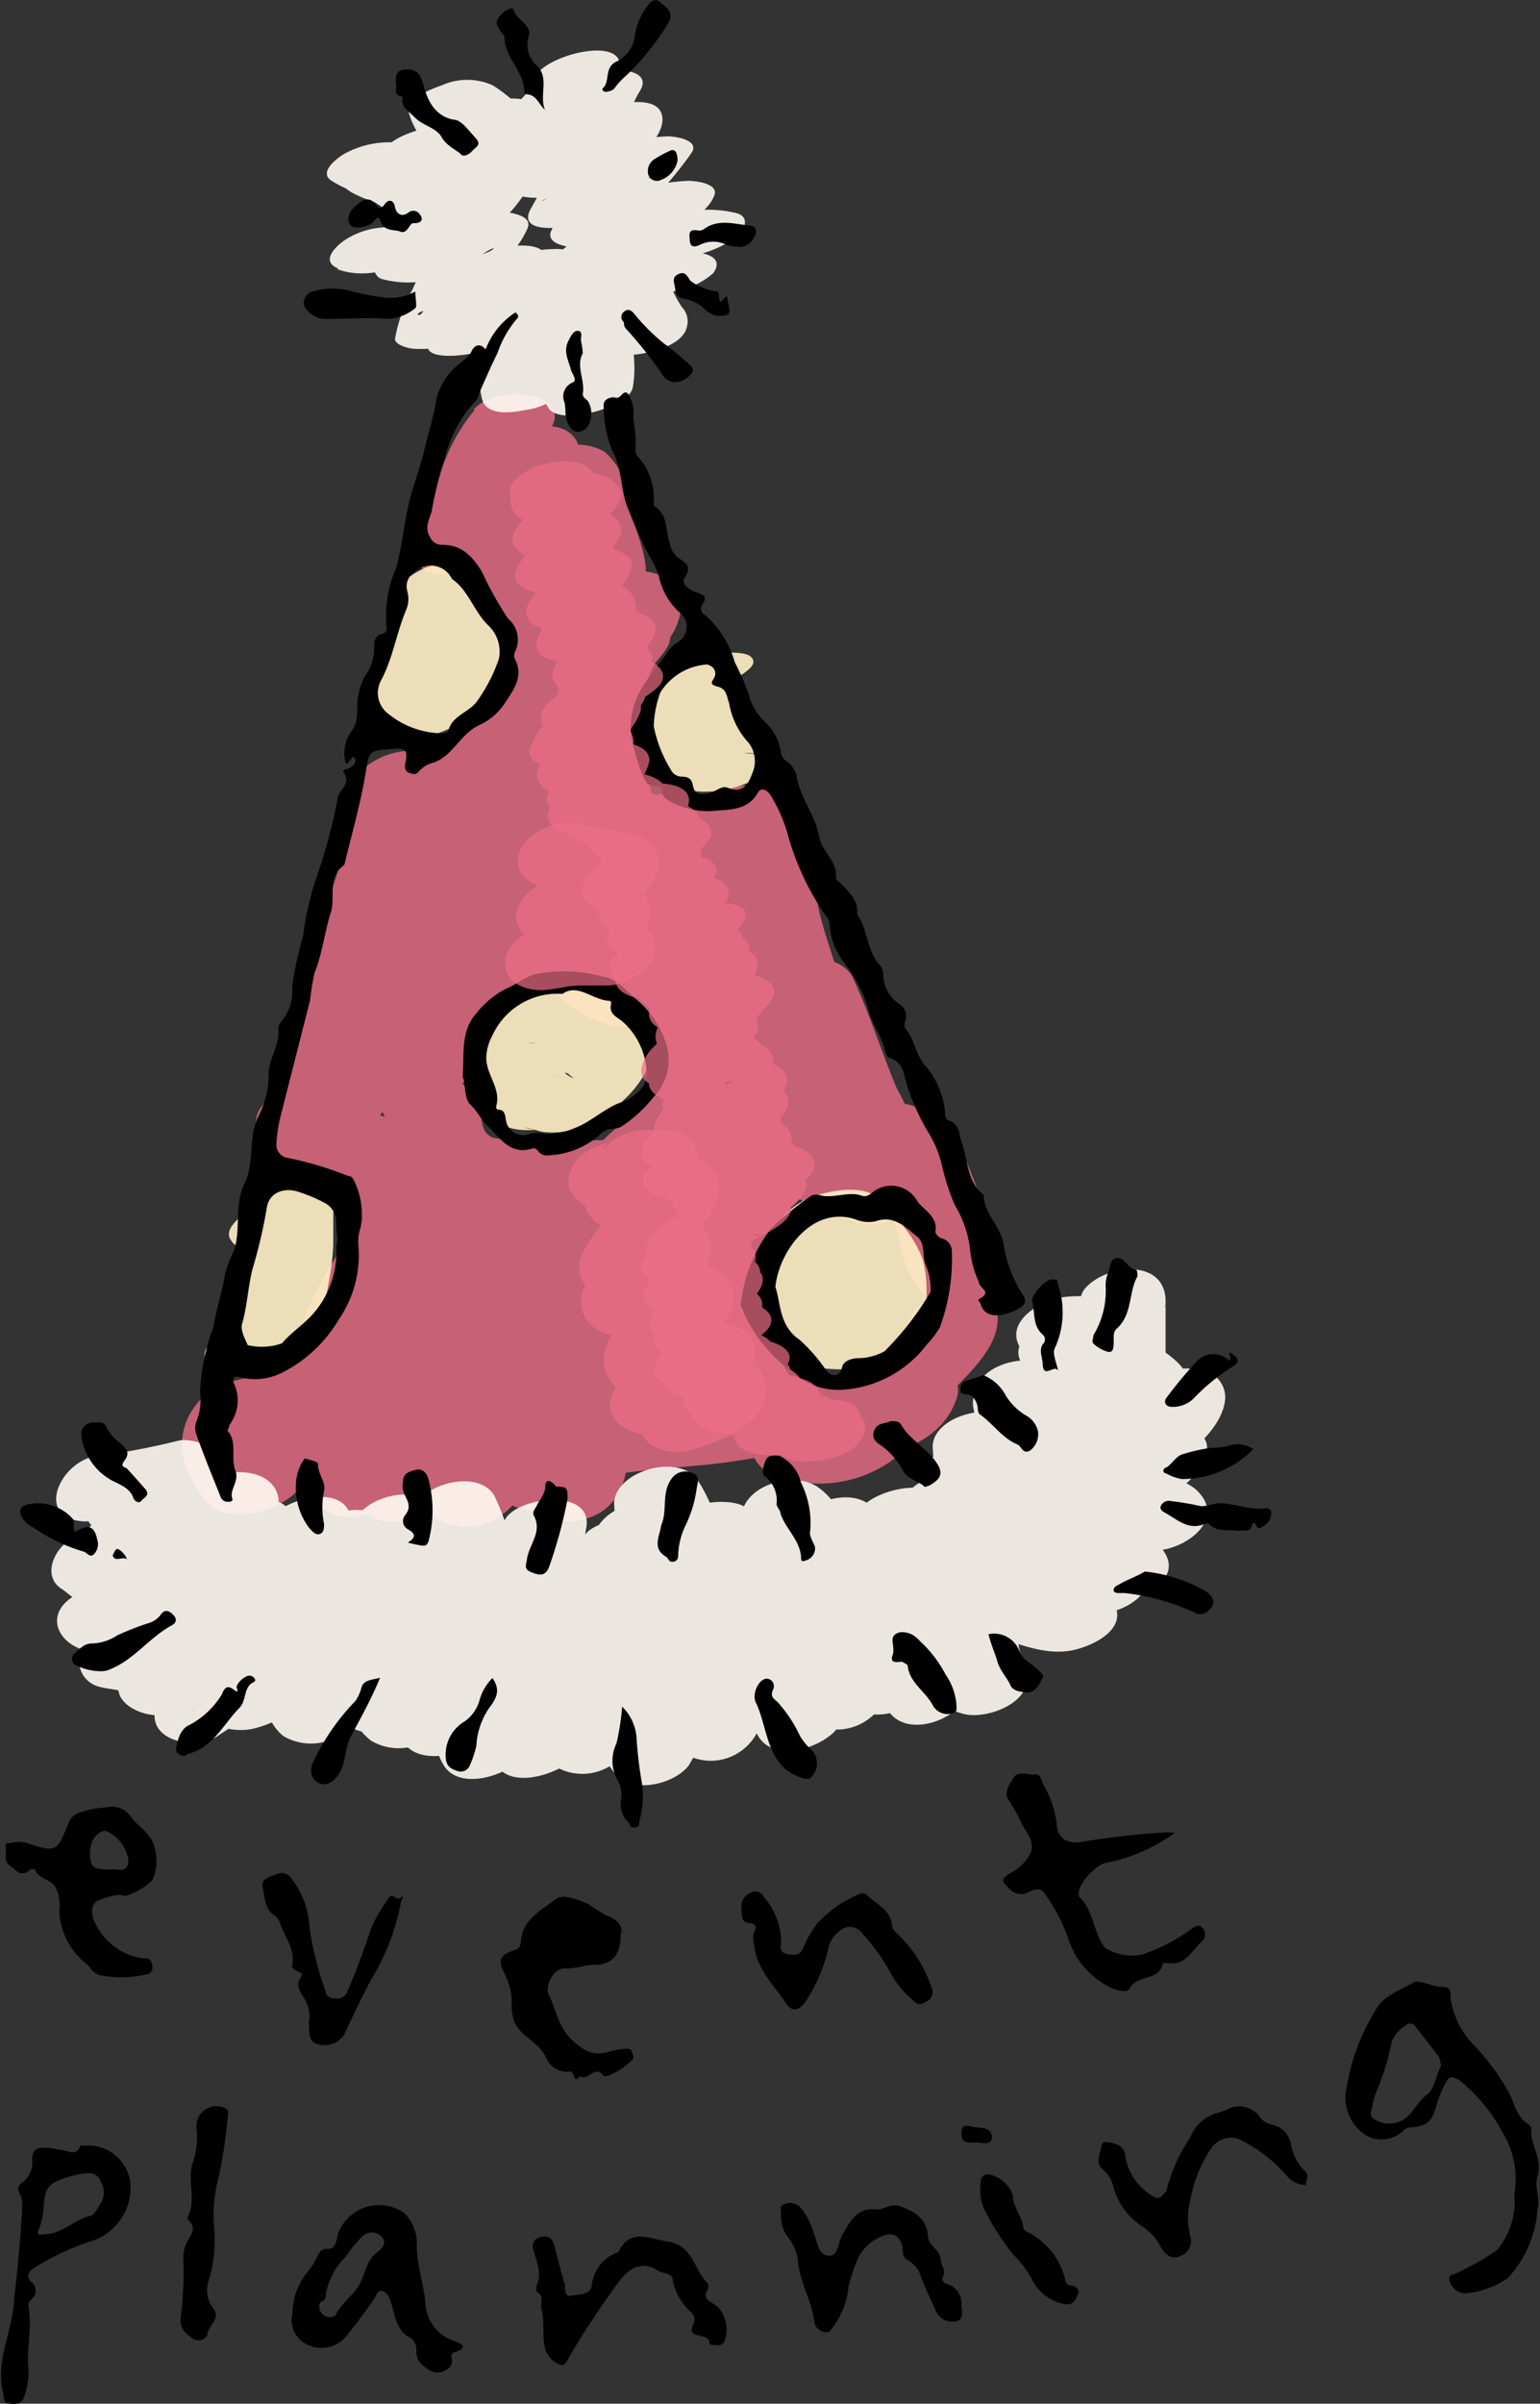 <svg xmlns="http://www.w3.org/2000/svg" viewBox="0 0 51.66 80.56"><rect x="0" y="0" width="51.66" height="80.56" fill="#333333" stroke="none"/><defs><style>.cls-1{opacity:0.8;}.cls-2{fill:#ec6d86;}.cls-3{opacity:0.9;}.cls-4{fill:#fff1c6;}.cls-5{fill:#fffbf3;}.cls-6{opacity:0.7;}</style></defs><g id="Layer_2" data-name="Layer 2"><g id="Layer_1-2" data-name="Layer 1"><g class="cls-1"><path class="cls-2" d="M17,14.78A6.18,6.18,0,0,0,15.82,17a17.65,17.65,0,0,0-.8,2.39c-.24,1.52,2.4.86,2.86.05a17.16,17.16,0,0,0,1-1.58,8.8,8.8,0,0,1,.79-1.71l-2.86-.05c-.06,1.31,0,2.62,0,3.94l2.93-.23c0-.75.4-1.26.44-2L17.2,18c0,.88,0,1.77,0,2.65,0,1.47,2.42,1,2.85.05a9.46,9.46,0,0,0,.49-4.66l-2.9.77c.27,1,.67,1.94.94,2.94a4.39,4.39,0,0,0,.89,2.06c.74.76,2.63.44,2.79-.75a3.63,3.63,0,0,0-.45-1.76,10.47,10.47,0,0,1-.38-2.37c-.05-1.51-2.94-1.08-2.93.22,0,1.49.86,2.35,1.34,3.66s3,.59,2.89-.77c-.08-.78-.46-1.48-.61-2.25a2.25,2.25,0,0,0-.77-1.6,1.81,1.81,0,0,0-2.59.95,3.52,3.52,0,0,0,.32,1.94c.2.61.13,1.31.34,1.91.11.29.27.53.37.82a3.65,3.65,0,0,0,.2.64,1.81,1.81,0,0,0,1.41.9c2.41.35,3.75-3.23.89-3.17-.62,0-1.52.48-1.6,1.17a2.82,2.82,0,0,1-.3,1.35,4.93,4.93,0,0,0-.52.89,6.47,6.47,0,0,0-.06,2.63l2.91-.5c-.2-1.24-.37-2.48-.52-3.73-.1-.79-.13-1.65-.92-2.07a2.25,2.25,0,0,0-2.37.33c-.76.63-.56,1.31-.65,2.17l2.31-1.09v.07l-2.92.5c.11,1.15.36,2.29-.47,3.22a3,3,0,0,1-2.31,1.09,2.51,2.51,0,0,0-1.86.85c-.52.7-.24,1.41-.34,2.2a16.08,16.08,0,0,1-.59,1.95c-.22.84-.63,1.63-.86,2.47a25.34,25.34,0,0,0-.38,3c-.11.82-.46,1.61-.51,2.42-.07,1.24,1.79,1,2.43.55,1.52-1.19,1.94-3.37,2.84-5,.51-.94,1-1.83,1.58-2.74a12.37,12.37,0,0,0,1.22-2.79c.35-1.24-1.92-1-2.42-.55-.31.25-.89,1.26-1.16,1.38l2.11.74a4.86,4.86,0,0,1,1-2l-2.05.55c-.73-.29-.27-.54-.44.08a4,4,0,0,0-.09.5c-.08.37-.18.73-.24,1.1-.14.86-.57,2-.11,2.8.64,1.09,2.53.15,2.8-.75a20.59,20.59,0,0,1,1.65-4.61l-2.83.23c.47,1,.15,2.73.13,3.8,0,1.55,2.69,1,2.93-.22a31,31,0,0,0,.87-5.57l-2.93.22c0,1.57.26,3.12.2,4.69s2.71,1,2.94-.22A26.23,26.23,0,0,0,21.21,26c0-1.5-2.92-1.08-2.94.23a32.88,32.88,0,0,0,.41,3.56c.07.92-.25,1.86.09,2.76.4,1.06,2.52.8,2.83-.22a15.26,15.26,0,0,0,.64-3.13c.1-1,.44-1.92.49-2.9l-2.94.22a15.63,15.63,0,0,0,.34,2.55,17.79,17.79,0,0,1,.09,3l2.93-.23c0-1.16.12-2.26.23-3.41l-2.94.22a10.23,10.23,0,0,0,.45,4.12c.45,1.09,3,.76,2.92-.5a8.79,8.79,0,0,1,.25-2.89l-2.59.95c.35.27.17,1,.24,1.4A1.85,1.85,0,0,0,22.47,33,1.78,1.78,0,0,0,25.05,32c.25-1.29-.3-2.42-.42-3.68l-2.9.77a2.64,2.64,0,0,0,2.09,1.76c1.1.18,1.65-.38,2.55-.83,1.29-.64.85-1.93-.51-1.91a3.07,3.07,0,0,0-2.3,1L26,30a7,7,0,0,0,.6-.9l-2.83.23a6.17,6.17,0,0,1,.19,1.56,8.07,8.07,0,0,0,.74,1.89,16,16,0,0,0,1,1.59c.36.54.53,1.19.94,1.69.63.77,2.81.42,2.8-.74,0-1.51-.82-2.87-1-4.35a5.38,5.38,0,0,0-1.4-3.36,1.8,1.8,0,0,0-2.59.95,6,6,0,0,0,.38,2.5A17.11,17.11,0,0,0,25.82,34c.82,1.82,2.21,3.62,2.62,5.6.28,1.34,3.13.59,2.9-.78-.28-1.66-1.3-3.16-1.95-4.69A5.32,5.32,0,0,0,26.19,31c-.55-.22-1-.66-1.52-.85a2.3,2.3,0,0,0-2.28.55c-1.13,1.13,0,2.66.5,3.82s2.7.66,2.91-.5a2.3,2.3,0,0,0-.55-1.71c-.74-1.09-3.33-.07-2.66,1.28a6.58,6.58,0,0,1,.35,3.78c-.08.49-.32.9-.41,1.38s0,.33-.28.43a10.22,10.22,0,0,1-2.65,0,5.61,5.61,0,0,1-2,0c-.43-.21-.31-.52-.46-1s-.46-.58-.58-.89c.1.24.14-.4.16-.49s.18-.42.26-.63c.22-.6.27-2.06.77-2.33A2.6,2.6,0,0,1,19,33.73c.5.08,0-.06.32.21.13.12.24.26.37.38a4,4,0,0,0,2,1.12c.68.12,1.9-.35,2-1.16.23-2.84-4.46-3-6.15-2.13C16,32.9,15.28,34.36,14,35.3c-.65.48-1.33.93-2,1.42s-1.3.61-1.86,1.1c-.41.36-.65.78-.36,1.3.45.82,1.3.92,2.11,1.18,1,.33,1.43,1.64,1.58,2.63a3.32,3.32,0,0,1-.71,2.8,5.91,5.91,0,0,1-1.15,1.14c-.53.4-1.07.28-1.72.27l.51,1.91c.47-.24,1.78-.42,2.53-.84A7.58,7.58,0,0,0,15,46.65a2.88,2.88,0,0,0,.64-2.25,12.45,12.45,0,0,0,.13-2.35c-.25-1.1-2.17-.7-2.66,0-1,1.41-2.37,3.41-2.11,5.25.2,1.37,2.42.43,2.84-.22a5,5,0,0,1,.47-.66l-2.54.21c.09.16-.12.87-.13,1a4,4,0,0,0,0,1.15c.24,1.25,2.47.59,2.83-.23a4.83,4.83,0,0,1,.36-.84l-2.66,0a1.91,1.91,0,0,1-.06.75c-.27,1.31,1.87.9,2.42.55a2.84,2.84,0,0,0,1.21-1.67c.18-.59.11-1.48.48-2l-2.66,0c.19.83.27,1.66.41,2.49.23,1.34,2.74.55,2.92-.5s.34-1.91.43-2.9a27.5,27.5,0,0,0,.44-2.82c0-1.51-2.8-1.07-2.94.22a24.68,24.68,0,0,0,.27,7.33c.29,1.4,2.66.48,2.92-.5a35.85,35.85,0,0,0,.67-5.47l-2.8.75c.32.53,0,1.54,0,2.13a8.65,8.65,0,0,0,.23,3.17c.39,1.22,2.39.64,2.83-.22.57-1.09.46-2.58.59-3.78.16-1.49.51-3,.57-4.48l-2.93.22A27,27,0,0,1,17,44.4a3.3,3.3,0,0,0,.52,2.36c.59.92,2.72.31,2.79-.75a6.54,6.54,0,0,1,.36-1.8l-2.84.23c.27,1.36.58,2.71.75,4.09.12,1-.1,2.22.52,3.08.49.67,1.74.47,2.29,0,.89-.73.79-2.07.65-3.12-.18-1.29-2.82-.6-2.92.5v0l2.93-.22c0-2.08.26-4.16.21-6.23l-2.92.49c.18,1.38.27,2.76.4,4.14s2.53.59,2.83-.23c.42-1.08.09-2.52.17-3.67l-2.91.5c.13,1.13-.15,2.7.94,3.45a1.86,1.86,0,0,0,2.5-.67c.62-1.79.34-4.05.28-5.92l-2.8.75c.51,1,.36,2.63.54,3.76a21.47,21.47,0,0,0,.82,4c.46,1.25,2.71.64,2.92-.5a18,18,0,0,0,0-4.15c-.11-1.61-.17-3.18-.21-4.79l-2.92.5A23.06,23.06,0,0,1,22.4,44c.11,1.17.42,2.42.41,3.58l2.93-.22c-.08-2-.72-4-.86-6-.1-1.35-2.46-.43-2.83.23s-.48.63-.83.08l-.11,1.07a13.93,13.93,0,0,1,3.67-3.55l-2.34-.82a10,10,0,0,0-.76,2A9.52,9.52,0,0,0,21,42.17c-.19,1.49,2.13.84,2.68.32,1.06-1,1.61-2.38,2.66-3.38l-2.54.21c.25.29-.67,1.56-.8,1.79A6.65,6.65,0,0,0,22,43.23c-.15,1.11,1.5,1,2.11.74a6.68,6.68,0,0,0,1.61-1.08c.36-.3.75-.88,1.16-1.08l-2.11-.74a.73.73,0,0,1-.51.78l1.85,1.28A11,11,0,0,1,28.18,41c.63-.49,1.38-.7,1.59-1.58.38-1.62-1.53-3.41-2.5-4.43a1.76,1.76,0,0,0-2.79.75c-.32,1.09.71,2.37,1.17,3.29l1.06-1.63-.18,0h1.1c-.16,0-.45-.55-.59-.66A2,2,0,0,0,26,36.3c-.62-.09-2,.33-2,1.16a3.37,3.37,0,0,0,2.14,2.87A3,3,0,0,1,27.5,41,7.41,7.41,0,0,0,29.74,42c.79.24,2.18-.1,2.3-1.09a6.85,6.85,0,0,0-.89-3.39c-.51-1.22-.9-2.47-1.46-3.68s-3.26-.61-2.9.78A15.27,15.27,0,0,1,27,36.3a3.73,3.73,0,0,0,.15.81c0,.35.14.34.25,0l.95-.56c.26-.09-.12,0-.25,0a4.87,4.87,0,0,0-.66,0,5.39,5.39,0,0,0-1.83.74,6.58,6.58,0,0,0-2.07,2.19A3.84,3.84,0,0,0,22.8,42a18,18,0,0,0,.06,3.28c.22,1.21,2.13.55,2.66,0,.9-.87.71-2.1.64-3.23l-2.8.75c.64,1.19.25,2.68.77,3.92.46,1.09,2.94.76,2.92-.5a3.55,3.55,0,0,0-.27-1.44c-.46-1.09-2.94-.77-2.91.5a7.37,7.37,0,0,0,.84,2.76l1.58-1.45c.41,0-.13-.15-.32-.21a2.77,2.77,0,0,0-.95-.09,2.44,2.44,0,0,0-1.57.76c-.89,1.12.4,2.13,1.48,2.27a2.37,2.37,0,0,0,.92,0c.65-.23.12-.2.23,0,.28.44.25.77.76,1.08a4.18,4.18,0,0,0,3.95-.27c.52-.3,1.33-1.18.48-1.68a3.61,3.61,0,0,0-2.08-.5c-1.29,0-2.42,2-.63,2.11,1.52.06,4-.36,4.58-2.09a.84.84,0,0,0-.54-1.14,2.63,2.63,0,0,0-.77-.19l.71,1.47a10.1,10.1,0,0,0,1.91-2.65l-2.83.22c.05.2-1.32,1.4-1.68,1.52a22.8,22.8,0,0,1-2.47.44c-2,.41-4.08.42-6.1.8-.8.16-1.59.39-2.4.49a2.28,2.28,0,0,1-2.12-.76,3.27,3.27,0,0,0-1.53-.85c-.94-.16-1.79.46-2.69.32-1.37-.23-2.75-.78-4.11-.16a2.15,2.15,0,0,0-1,3.16c.34.68.61,1.1,1.43,1.15a2.86,2.86,0,0,0,1.81-.53c1-.73.88-1.87,1.57-2.74L10,49c1.09.78,1,2.22,2.24,2.81a2,2,0,0,0,2-.55,5,5,0,0,0,1.19-2.38l-2.3,1.08c-.51-.24-.2.07-.13.54a7,7,0,0,0,.15.9c.19.73,1.15.7,1.71.6a1.92,1.92,0,0,0,1.24-.73c.1-.13.49-.86.27-.74H14.63c.44.41.54,1.07,1.06,1.41a2,2,0,0,0,1.53.21c1.2-.32,1.48-1.51,2.41-2.15l-2.29,0A2.54,2.54,0,0,1,17.83,51c.23.68,1.13.77,1.72.61a3.87,3.87,0,0,0,1.3-.69,2.6,2.6,0,0,1,1-.49,7.05,7.05,0,0,0,1.94-1.36,1.9,1.9,0,0,0,.93-2.34,7.1,7.1,0,0,1-.11-3.11A5.85,5.85,0,0,1,26.2,41c.73-.76,1.91-.68,2.9-.82.45-.06,1-.17,1.29.15A5,5,0,0,1,31,41.83c.35,1,.34,2,1.2,2.71a1.79,1.79,0,0,0,2.58-.95l0-.25c.24-1.45-2.72-1.08-2.93.22l0,.25,2.58-.94c-.27-.23-.35-1.18-.44-1.53-.15-.52-.37-1.05-.57-1.55A2.62,2.62,0,0,0,30.85,38a18.72,18.72,0,0,0-3.65.34,5.53,5.53,0,0,0-3.3,1.67,7.56,7.56,0,0,0-2.24,6.36c0,.27.08.54.14.81l.12.44c0,.32.18.25.43-.22a11.39,11.39,0,0,0-1.29,1c-.27.41.28.06-.29.17a3.89,3.89,0,0,0-.68.23,4.6,4.6,0,0,0-.89.5c-.19.15-.8.48-.18.31l1.71.6A3.84,3.84,0,0,0,20,48.67a1.78,1.78,0,0,0-2.28,0,4.11,4.11,0,0,0-1,.9c-.09.11-.78.92-.44.72l1.48-.12s-.29-.71-.36-.81a6.89,6.89,0,0,0-.56-.52,1.78,1.78,0,0,0-1.76,0,4.29,4.29,0,0,0-1.67,2L14.56,50l-.21,0,1.71.6c-.28-1.07-.09-2.06-1.24-2.61a1.8,1.8,0,0,0-2.31,1.09,2.55,2.55,0,0,1-.68,1.31l2.05-.55c.36.17-.29-1-.38-1.18a4.75,4.75,0,0,0-1.29-1.35,1.91,1.91,0,0,0-2.33.41,4.32,4.32,0,0,0-.62,1.16c-.09.23-.19.46-.26.7-.23.77-.57.09.72.15l.83.41a5.92,5.92,0,0,0-.33-.61,1.56,1.56,0,0,1-.15-.41l-.66.25,1.54.26a5.31,5.31,0,0,0,1.9.23c.34,0,.68-.19,1-.22s.09-.15.49,0,.84.77,1.33,1a4.14,4.14,0,0,0,1.62.42,12.61,12.61,0,0,0,3.76-.48c1.48-.31,3-.33,4.46-.53,1.34-.19,2.66-.48,4-.7a5.69,5.69,0,0,0,3.4-1.57c.71-.76,1.88-1.76,1.58-2.89s-2.4-.57-2.83.23a7.63,7.63,0,0,1-1.57,2.13c-.66.65,0,1.38.71,1.48l.1,0-.55-1.14c-.1.31-.54.33-.81.32l-.63,2.1.1.06.48-1.69c-.14.08-.4.27-.58.21.09,0,.18.12.05-.1s-.12-.61-.44-.91a2.14,2.14,0,0,0-1.14-.47,3.66,3.66,0,0,0-.74,0c-.54,0-.44,0-.61.51l-.74.68.23-.12-1.15.2c.57,0,1,.36,1.64.31s1.92-.62,1.58-1.45a6.65,6.65,0,0,1-.81-2.2l-2.92.5a1.59,1.59,0,0,1,.23.88L27,46c-.6-1.44-.26-3-1-4.41-.49-.92-2.86-.31-2.8.75,0,.57.33,1.71-.12,2.15l2.66,0c-.33-1.82-.22-5.55,2.08-5.88.88-.12,2.22-.28,2.41-1.4A3.52,3.52,0,0,0,30,35.93c-.13-.68-.13-1.37-.3-2.06l-2.9.78c.49,1.07.87,2.18,1.29,3.27s1.16,2.17,1,3.25l2.3-1.09a5.45,5.45,0,0,1-1.55-.66,8.89,8.89,0,0,0-1-.79c-.6-.29-1.86-.44-1.88-1.39L25,38.4c-.47-.07-.28-.07,0,.27a2.52,2.52,0,0,0,.53.5,2.24,2.24,0,0,0,1.74.16c.75-.18,1.45-.84,1.06-1.62-.3-.6-1.09-1.55-.89-2.24l-2.79.75a17.38,17.38,0,0,1,1.49,1.71c.21.29.38.72.61,1,0,.33.1.4.31.22s.26-.13-.11,0a11.7,11.7,0,0,0-3.28,3.11c-.95,1.33.94,1.62,1.85,1.27s2.23-1.53,2.17-2.7-1.34-1.1-2.11-.74c-1.09.51-1.68,1.67-2.77,2.16l2.11.74a7.19,7.19,0,0,1,.62-1c.29-.52.61-1,.87-1.55a2.19,2.19,0,0,0,.1-2.38c-.66-.79-1.91-.39-2.53.21-1.05,1-1.61,2.38-2.67,3.38L24,42a8.3,8.3,0,0,1,.58-1.5,7.57,7.57,0,0,1,.67-1.73.83.83,0,0,0-.55-1.14,2.08,2.08,0,0,0-1.8.32,13.65,13.65,0,0,0-2.08,1.79,14.69,14.69,0,0,0-2.1,2.22A.86.86,0,0,0,18.57,43c1.56,2.49,5.07,1,6.25-1L22,42.16c.13,1.82.76,3.61.83,5.45.06,1.51,2.92,1.09,2.93-.22a35.55,35.55,0,0,0-.4-3.69,25.28,25.28,0,0,0-.5-4.26c-.33-1.2-2.94-.68-2.91.5a43.61,43.61,0,0,0,.14,4.43,15.85,15.85,0,0,1,0,4.51l2.92-.5a23,23,0,0,1-.89-4.44,12.72,12.72,0,0,0-.71-3.79c-.47-.95-2.83-.29-2.8.74s0,1.91,0,2.86a8.11,8.11,0,0,1-.12,2.51l2.5-.67c-.4-.27-.23-2.07-.28-2.56-.16-1.28-2.84-.61-2.92.5,0,.56,0,1.13,0,1.7,0,.32,0,.64,0,1s-.1.85,0,.46l2.83-.22c-.13-1.38-.22-2.76-.4-4.13s-2.94-.65-2.92.5c.05,2.07-.21,4.15-.2,6.23,0,1.52,2.82,1.08,2.93-.22v0l-2.92.5c0,.09,0,.44,0,.63a3.38,3.38,0,0,0,0,.45c.09.47-.4.54.32-.06l2.29,0c-.26-.35-.15-1-.17-1.38s-.1-1.1-.17-1.65c-.18-1.22-.45-2.43-.69-3.64s-2.52-.66-2.83.22a8.68,8.68,0,0,0-.52,2.35l2.79-.75c-.47-.73-.14-1.35-.07-2.13s0-1.79,0-2.66c0-1.51-2.88-1.08-2.93.22s-.37,2.68-.52,4c-.13,1.09,0,2.72-.48,3.69L19,48.4c-.59-1.83.5-4.12-.49-5.81-.57-1-2.69-.27-2.8.75a34.76,34.76,0,0,1-.67,5.48l2.92-.5a22.68,22.68,0,0,1-.23-6.78l-2.94.22a24.65,24.65,0,0,1-.44,2.82c-.09,1-.26,1.93-.43,2.9L16.88,47c-.14-.84-.22-1.67-.41-2.49-.26-1.09-2.18-.72-2.66,0a4,4,0,0,0-.7,1.63c-.1.44-.07,1.29-.49,1.56l2.43.55a3.84,3.84,0,0,0,0-1.31c-.14-1.14-2.2-.62-2.66,0a5.87,5.87,0,0,0-.69,1.37L14.55,48c-.18-.94.39-1.77-.13-2.68s-2.06-.36-2.54.21a9.56,9.56,0,0,0-.82,1.18l2.83-.22c-.16-1.13,1-2.79,1.63-3.63l-2.66,0c.1.42-.18,1-.19,1.43,0,.61.2,1.19-.21,1.67-.86,1-2.26.87-3.33,1.43-1.3.67-.84,1.89.51,1.91A5.67,5.67,0,0,0,14,47.78a6.76,6.76,0,0,0,2.42-3.55,6.58,6.58,0,0,0-1-4.43A3.29,3.29,0,0,0,14,38.49c-.5-.21-1.32-.14-1.6-.65l-.37,1.3a4.35,4.35,0,0,1,.95-.51,8.86,8.86,0,0,0,1.4-1c.8-.65,1.71-1.13,2.5-1.83.64-.56,1.21-1.91,2.1-2.05.39-.06,1.65.31,1.61.78l2-1.16c.32.06-.42-.42-.5-.5s-.3-.39-.47-.58a2.46,2.46,0,0,0-2.09-.67c-1.46.05-3.09.19-4.2,1.26a2.88,2.88,0,0,0-.83,1.83c-.14.78-.49,1.45-.7,2.2-.25.92,0,1.2.38,1.95.28.58.19,1.2.63,1.73,1,1.27,3.54.73,4.95.72a9,9,0,0,0,4-.44c1.27-.61,1.72-2,2-3.27a8.16,8.16,0,0,0-.54-5.27l-2.66,1.28c.13.19.32.4.28.65l2.91-.5c-.19-.5-.41-1-.63-1.45a2.37,2.37,0,0,1-.27-.61c0-.32-.05-.37-.07-.13l-1.34.64h.23l-1-.22c1.36.79,3,1.26,3.71,2.78s1.75,3.19,2,4.86l2.9-.78A21,21,0,0,0,29,33.72a20.42,20.42,0,0,1-1.13-2.63,6.7,6.7,0,0,1-.57-2.74l-2.59.94c.08.07.3.75.39.92A5.13,5.13,0,0,1,25.48,32c.22,1.17.95,2.4,1,3.59l2.79-.75a12,12,0,0,1-.73-1.38c-.35-.56-.74-1.07-1-1.66a5.72,5.72,0,0,1-.62-1.64,5.1,5.1,0,0,0-.19-1.56c-.53-1.14-2.3-.7-2.84.23l-.25.37C22.4,30.64,25.13,31,26,30l-.38.25-.52-1.91a2.77,2.77,0,0,0-.78.49l-.19.16c.75,0,.92-.24.52-.65-.51-1.33-3-.59-2.9.77.11,1.07.6,2.05.39,3.13l2.58-.94c-.26-.22-.1-1-.16-1.37a2,2,0,0,0-.83-1.27,1.8,1.8,0,0,0-2.59.94,9.09,9.09,0,0,0-.25,2.89l2.92-.5a8.56,8.56,0,0,1-.41-3.56c.06-1.51-2.81-1.07-2.94.22s-.22,2.25-.22,3.42c0,1.51,2.92,1.08,2.93-.23,0-.88.06-1.76,0-2.64s-.4-1.92-.41-2.91c0-1.51-2.88-1.08-2.94.22,0,.84-.36,1.62-.45,2.46a14.78,14.78,0,0,1-.51,3l2.84-.23a8.37,8.37,0,0,1-.05-2.4c-.09-1.14-.43-2.22-.41-3.37l-2.94.23a24.81,24.81,0,0,1-.44,5.37l2.94-.22c.05-1.57-.17-3.13-.21-4.69s-2.91-1.08-2.93.22a32.62,32.62,0,0,1-.87,5.57l2.93-.22c0-.82,0-1.63,0-2.45a3.87,3.87,0,0,0-.18-1.91c-.55-1.15-2.28-.68-2.84.22a12.13,12.13,0,0,0-.9,2.42c-.32.91-.64,1.82-.92,2.75l2.8-.75c.18.32.07,0,.14-.25a6.25,6.25,0,0,0,.18-.86c.08-.56.16-1.08.28-1.63.2-.93.36-2-.7-2.42a2,2,0,0,0-2.05.55A6.59,6.59,0,0,0,14,31c-.06,1.1,1.43,1,2.11.74.88-.39,1.11-1.21,1.8-1.76l-2.43-.55a9.62,9.62,0,0,1-1.21,2.42A22.09,22.09,0,0,0,13,34a22.76,22.76,0,0,0-1.24,2.53,4.49,4.49,0,0,1-1,1.85l2.43.55c.05-.94.46-1.92.57-2.88a13.35,13.35,0,0,1,.56-3.14c.31-.84.51-1.71.81-2.54a6,6,0,0,0,.39-1.15c0-.24-.17-1.28,0-1.43l-1,.56c.56-.2,1.36,0,2-.28a8.45,8.45,0,0,0,2.58-1.68c1.65-1.53,1.55-3.16,1.35-5.25-.12-1.23-2.95-.66-2.92.5a1.63,1.63,0,0,0,1.26,1.66c.78.24,2.21-.1,2.31-1.09,0-.34-.12-.81.06-1.12l-.75.69.23-.13-1.14.2.2,0L19,21.47c.46.47.35,1.59.43,2.24.13.93.26,1.87.41,2.8.21,1.23,3,.65,2.92-.5a4.52,4.52,0,0,1,.18-2.56c.16-.3.45-.51.58-.85a5.13,5.13,0,0,0,.13-1.46L22,22.31h.14l-1-.23c-.48-.63,0-.89,1.56-.77a4.89,4.89,0,0,1-.09-.53c-.11-.41-.32-.75-.42-1.16s-.12-.88-.25-1.31-.4-.82-.28-1.38l-2.59.94c.12.08.15.95.19,1.14a14.45,14.45,0,0,1,.54,1.81l2.89-.77c-.38-1.05-1.29-1.94-1.3-3.11l-2.93.22a15.09,15.09,0,0,0,.25,2.33c.11.55.65,1.25.58,1.8l2.79-.74a3.82,3.82,0,0,1-.7-1.78c-.24-.94-.63-1.8-.88-2.72-.38-1.39-3-.55-2.9.77a7.4,7.4,0,0,1-.36,3.56l2.85.06c0-.89,0-1.77,0-2.65,0-1.51-2.86-1.08-2.94.22,0,.7-.45,1.24-.43,2,0,1.51,2.94,1.07,2.93-.23s0-2.62,0-3.93c.07-1.6-2.34-.83-2.85-.06a6.56,6.56,0,0,0-.76,1.55,12,12,0,0,1-1,1.74l2.85.05a18.07,18.07,0,0,1,.61-1.74,4.43,4.43,0,0,1,.88-1.76c1.21-1.36-1.56-1.82-2.43-.85Z" transform="translate(-1.07 -1.05)"/></g><g class="cls-3"><path class="cls-4" d="M9.46,41.47c0,.49,0,1,0,1.48v-.21a7.36,7.36,0,0,1-.27,2.09c0,.08-.11.2,0,.07L9.14,45c-.05.07,0,0,.06-.07s-.14.13-.16.14l-.18.14a2.13,2.13,0,0,0-.42.48l-.12.21c-.05.08-.21.23,0,0l2.33.49c.08-.08.37-.29,0-.07l.37-.27a2.62,2.62,0,0,0,.7-.67,2.69,2.69,0,0,0,.17-1.59V44a7.64,7.64,0,0,0,0-2.24.72.72,0,0,0-.57-.41l-.18,0a2.2,2.2,0,0,0-1.08.06,2.2,2.2,0,0,0-1,.49c-.16.15-.38.39-.29.63a.72.72,0,0,0,.57.41l.17,0L9,42.58a2.91,2.91,0,0,1,.1.72v-.21c0,.35,0,.71-.06,1.06s0,.73,0,1.09V45s-.06.42-.06.42.06-.13,0-.08,0,0,.09-.09c0,0-.11.1-.15.13s.23-.16,0,0a1.09,1.09,0,0,1-.17.13,4.15,4.15,0,0,0-.52.42c-.15.16-.35.38-.28.63s.35.37.56.41a2.53,2.53,0,0,0,2.05-.55,2.42,2.42,0,0,0,.49-.65s.12-.13,0,0,0,0,0,0l.25-.21a2.21,2.21,0,0,0,.77-1.4,8.37,8.37,0,0,0,.18-1.41c0-.57,0-1.14,0-1.71v.12a.5.5,0,0,0-.3-.53,1.75,1.75,0,0,0-1-.1,2.71,2.71,0,0,0-1.1.37c-.19.13-.54.36-.54.62Z" transform="translate(-1.07 -1.05)"/></g><g class="cls-3"><path class="cls-4" d="M20.85,34.21a2.19,2.19,0,0,1-.36,0l.33.06-.39-.1a3.82,3.82,0,0,0-1-.08,2.73,2.73,0,0,0-1.73.73,1.86,1.86,0,0,0-.5.87,2.49,2.49,0,0,0,0,.67,2.55,2.55,0,0,1,0,.39,2.25,2.25,0,0,0-.06.36,2.11,2.11,0,0,0,.19,1,1.37,1.37,0,0,0,.8.73,2.29,2.29,0,0,0,.9.07c.11,0,.21,0,.32,0H19l-.33-.06c.21,0,.42.11.65.14a2.64,2.64,0,0,0,1.08-.11A3.74,3.74,0,0,0,22,37.91a3.69,3.69,0,0,0,.68-.84,2,2,0,0,0,.22-.62,3.64,3.64,0,0,0,0-.66V36c0-.38,0-.76-.24-1.07a2.21,2.21,0,0,0-1.75-.53,2.15,2.15,0,0,0-1.09.39,1.17,1.17,0,0,0-.52.71.65.65,0,0,0,.33.65,1.71,1.71,0,0,0,1,.18h-.32l.21,0-.33-.06.12,0L20,36.25a.6.6,0,0,1,.15.09l-.2-.18a.64.64,0,0,1,.1.13l-.11-.22a.45.45,0,0,1,0,.2V36c0,.25,0,.49,0,.74l0-.25a.89.89,0,0,1,0,.36l.09-.25a2.55,2.55,0,0,1-.23.43l.18-.24a4.83,4.83,0,0,1-.5.51l.25-.22a1.66,1.66,0,0,1-.3.22l.32-.18-.11,0,.37-.13-.12,0,.4-.07h.23l-.12,0,.33.06a3.66,3.66,0,0,0-.87-.13c-.2,0-.38,0-.58,0h.3l.33.06-.06,0,.27.12h0l.2.17A1.44,1.44,0,0,1,20,37l.11.23a1.57,1.57,0,0,1-.12-.57v.25a3,3,0,0,1,.05-.42,2.17,2.17,0,0,0,0-.44,2.12,2.12,0,0,1,.07-.71l-.09.25a1.06,1.06,0,0,1,.11-.21L20,35.6l.1-.1-.26.22.09-.06-.32.19.06,0-.38.13.11,0L19,36H18.8a1.07,1.07,0,0,1,.25,0L18.72,36a6.6,6.6,0,0,0,1.08.19,2.6,2.6,0,0,0,1.14-.21,1.61,1.61,0,0,0,.76-.65.65.65,0,0,0,0-.73,1.14,1.14,0,0,0-.81-.35Z" transform="translate(-1.07 -1.05)"/></g><g class="cls-3"><path class="cls-4" d="M17.13,20.12l-.08-.06a1.74,1.74,0,0,0-1-.17,2.7,2.7,0,0,0-1.09.39,1.29,1.29,0,0,0-.61.85,1.27,1.27,0,0,1,0,.34l.09-.25c-.08.23-.2.44-.26.68s-.09.4-.13.6-.08.38-.14.56a5.26,5.26,0,0,0-.15.53l.09-.24a2.83,2.83,0,0,0-.23.53,3.33,3.33,0,0,0,0,.63v-.25c0,.11,0,.22,0,.33a1.08,1.08,0,0,0,.11.57,1.44,1.44,0,0,0,1.46.58,3,3,0,0,0,2.06-1.17,5.24,5.24,0,0,0,.41-.73,2.82,2.82,0,0,0,.24-.86,1.85,1.85,0,0,0-.07-1,2.22,2.22,0,0,1-.22-.76c0-.25-.4-.44-.59-.5a2.06,2.06,0,0,0-1.1,0,2,2,0,0,0-.95.53l-.18.24a.65.65,0,0,0-.08.49c0,.39.27.7.31,1.08v-.25a1.75,1.75,0,0,1-.05.46,1.85,1.85,0,0,1-.07.41l.09-.25a3.53,3.53,0,0,1-.38.75l.18-.24-.1.11c-.05.05-.22.2,0,0s0,0,0,0l.1-.06A.77.77,0,0,1,15,24a1.84,1.84,0,0,1,1.09-.07l.27.12-.06,0,.21.17a.18.18,0,0,1-.08-.09l.12.22a.37.37,0,0,1-.05-.18v.25c0-.27,0-.53,0-.79v.25a.86.86,0,0,1,0-.28l-.09.25a2.42,2.42,0,0,0,.23-.58c0-.18.11-.34.16-.51.1-.38.14-.78.27-1.15l-.09.25a4.17,4.17,0,0,0,.25-.67c0-.11,0-.22,0-.34l-.09.25v0l-.18.24-.2.17-2.07.22.08.05a1.66,1.66,0,0,0,1,.17,2.24,2.24,0,0,0,1.09-.39,1.13,1.13,0,0,0,.53-.7.64.64,0,0,0-.33-.63Z" transform="translate(-1.07 -1.05)"/></g><g class="cls-3"><path class="cls-4" d="M25.82,22.93a3.72,3.72,0,0,0-1.65.26,3.06,3.06,0,0,0-1,.59,2.27,2.27,0,0,0-.5.78,3.76,3.76,0,0,0-.13,1.06,1.76,1.76,0,0,0,.1.94,1.68,1.68,0,0,0,.63.69,2,2,0,0,0,.47.23s.4,0,.4.06-.24-.05-.11,0l.14,0a3.46,3.46,0,0,0,1.5-.09A3.62,3.62,0,0,0,26.7,27c.16-.12.37-.28.4-.49a.34.34,0,0,0,0-.24l-.1-.17a2.07,2.07,0,0,0-.2-.46,3.91,3.91,0,0,1-.6-1c-.06-.17-.08-.35-.15-.52a1.06,1.06,0,0,1-.13-.44c0-.18-.46-.23-.52-.24a3.15,3.15,0,0,0-1.06.13,3.21,3.21,0,0,0-1,.42l-.2.16a.33.33,0,0,0-.13.3c0,.21.14.42.19.61a3,3,0,0,0,.31.81c.14.23.33.43.46.67s.08.24.14.36.14.19.13.31v-.14l0,0,.12-.16.12-.09.61-.3,0,0,.77-.2a1.4,1.4,0,0,1,.61,0c.09,0,.11,0,0,0l-.1,0A1.88,1.88,0,0,0,26,26.3c-.18,0,.23.06.05,0l.18.08a1.81,1.81,0,0,1-.67-.52l.08.11a1.23,1.23,0,0,1-.23-.75,8.64,8.64,0,0,1,0-.88l0,.14a1.94,1.94,0,0,1,.34-.87l-.11.15a1.49,1.49,0,0,0,.12-.14l-.05,0-.17.11a1.62,1.62,0,0,1-.87.23c-.79.08-1,.14-.73.18A3.21,3.21,0,0,0,25,24.05a3.16,3.16,0,0,0,1-.42c.12-.09.41-.28.33-.47s-.34-.21-.51-.23Z" transform="translate(-1.07 -1.05)"/></g><g class="cls-3"><path class="cls-4" d="M30.64,41.31c-.46-.53-1.38-.41-2-.25a2.48,2.48,0,0,0-1.3.77,2.42,2.42,0,0,0-.25.54l.1-.2a5.94,5.94,0,0,0-.33.67,1.91,1.91,0,0,0-.1.71v-.19a5.07,5.07,0,0,0-.07,1,2.44,2.44,0,0,0,.07.39,1.13,1.13,0,0,0,.21.39l-.1-.16c.09.18.11.38.21.56s.26.39.39.59l-.1-.16a1.6,1.6,0,0,0,.34.54,1.87,1.87,0,0,0,.81.37,3.87,3.87,0,0,0,2.13-.22,2.78,2.78,0,0,0,1.23-1,1.39,1.39,0,0,0,.27-.59,3.84,3.84,0,0,0,0-.68,4.15,4.15,0,0,0-.12-1.11,3.88,3.88,0,0,0-.63-1.1,3.79,3.79,0,0,0-.34-.45,1.26,1.26,0,0,0-.66-.31,2.83,2.83,0,0,0-1.86.38c-.34.19-.67.48-.58.9,0,.23.37.32.55.35a2.93,2.93,0,0,0,2-.54.65.65,0,0,0,.3-.59.28.28,0,0,1,0-.09v.16l-.11.2,0,0-.78.53h0l-.77.21h-.66c.14,0-.29-.12-.1,0l-.19-.11a1.62,1.62,0,0,1,.37.45,5.14,5.14,0,0,1,.37.54l-.1-.16a3.5,3.5,0,0,1,.33,1.92v-.19a.87.87,0,0,1-.08.38l.1-.2a3.05,3.05,0,0,1-.22.32l-.1.13c-.07.08,0,0,.11-.1-.11.09,0,.05.21-.11a1.9,1.9,0,0,1,.89-.31c.27,0,.35,0,.23,0h0l.11,0-.21-.11.19.12a.69.69,0,0,1-.19-.19l.1.17c-.13-.26-.29-.48-.44-.72l.1.16a1.3,1.3,0,0,1-.2-.45,1.52,1.52,0,0,0-.25-.49l.1.16a1.88,1.88,0,0,1-.11-.74v.19c0-.3.08-.57.08-.87v.19a2,2,0,0,1,.2-.62l-.11.2c.08-.14.17-.27.24-.42a2.49,2.49,0,0,1,.11-.29l-.1.2c.11-.17,0-.1-.29.22l-.71.28c-1.05-.14-1.39-.13-1,0l-.19-.11a.45.45,0,0,1,.13.11,1.13,1.13,0,0,0,.77.22,3.18,3.18,0,0,0,1.14-.23c.34-.15,1.21-.61.79-1.09Z" transform="translate(-1.07 -1.05)"/></g><g class="cls-3"><path class="cls-5" d="M12.38,10.07c1.24.45,2.47-.25,3.55-.82a9.29,9.29,0,0,0,1.36-.88l.57-.45.2-.18c.3-.24.12-.17-.54.2L16.45,8l.1,0L16,7.55a4,4,0,0,1-.93,1c-.44.42-.9.81-1.32,1.24a.36.36,0,0,0,.16.62A3.47,3.47,0,0,0,16.59,10a2.2,2.2,0,0,0,.28-.18l.23-.15c-.06,0,0,0,0,0l.28-.18c.65-.39-.07.34-1,.12l-.53-.5c-.09.21-.31.43-.43.64a7.6,7.6,0,0,0-.51,1,5.32,5.32,0,0,0-.59,1.66c0,.2.43.3.54.32A3,3,0,0,0,16,12.63a3.63,3.63,0,0,0,2-1.26,6.24,6.24,0,0,1,1.06-1.22l-2.58,0c0,.21-.2.37-.3.57s-.16.43-.27.63a2.77,2.77,0,0,0-.5,1.29c0,.49,1.22.31,1.42.27a2,2,0,0,0,1.47-.87,8.52,8.52,0,0,1,.67-.91,3.28,3.28,0,0,0,.24-.45c0-.06.18-.32.1-.26l-1,.46.09,0-1.52-.08c.33.52.07,1.4.15,2,0,.32.1.65.14,1a2.16,2.16,0,0,0,.1.72c.23.47,1,.36,1.42.27a2.08,2.08,0,0,0,1.47-.87c.67-1.24,0-2.7.27-4l-2,.94h.06l-.58-.08c-.16-.08.05.42.09.53a8.55,8.55,0,0,0,.5,1.21,8.07,8.07,0,0,0,1,2.25c.32.34,1.15.18,1.52.08s1.2-.37,1.28-.83c.25-1.46-.49-2.9-.63-4.34l-2.8.92c.5.5,1,1,1.53,1.47a2.07,2.07,0,0,0,1.71.88c.54,0,1.85-.26,2-.94a.68.68,0,0,0-.16-.66,4,4,0,0,1-.39-.74,3.85,3.85,0,0,0-.39-.68,2.9,2.9,0,0,1-.43-.84l-2.8.93a6.89,6.89,0,0,0,3.18.95l1.18-1.46c.11,0-.29-.13-.3-.13a3.94,3.94,0,0,0-.49-.14A.81.81,0,0,1,23,9l-.21.7c-1.33.34-1.69.47-1.07.41l.31,0,.39-.06a7.71,7.71,0,0,0,1.26-.21,4.7,4.7,0,0,0,.63-.22c.47-.23-.57.11,0,0A3.69,3.69,0,0,0,25.76,9c.27-.19.51-.69,0-.81a3.86,3.86,0,0,0-2.05.06,5,5,0,0,1-1.19.31L23.77,9c.3-.54,1-.78,1.25-1.37.21-.44-.65-.52-.86-.52a6.68,6.68,0,0,0-2.11.44l-.57.23A4.81,4.81,0,0,0,21,8c-.56.33,0-.32,1-.13l.53.5c.15-.43.62-.73.87-1.1a11.93,11.93,0,0,0,.89-1.13c.23-.43-.66-.53-.85-.52a4.66,4.66,0,0,0-2.7,1l-.76.58a4.15,4.15,0,0,0-.51.43c-.26.26-.39.18.31-.11L21.57,8c.37-.62.72-1.26,1.15-1.84.25-.34.72-.87.53-1.33-.26-.62-1.58-.29-2-.1A4.82,4.82,0,0,0,19.7,5.78a7.14,7.14,0,0,1-.75.83l2.31.13a12.81,12.81,0,0,1,.66-1.34c.23-.41.36-.89.61-1.29.35-.55-.3-.71-.74-.71a2.66,2.66,0,0,0-1.93.75,4.6,4.6,0,0,0-.59,1.34c-.16.49-.4,1-.57,1.44l2.89-.6a2.68,2.68,0,0,1,.06-1.43,9.24,9.24,0,0,1,.25-1.66L19,3.66a11.75,11.75,0,0,1-.46,2.49l2.8-.75c-.23-.2.15-1.12,0-1.48s-1-.36-1.42-.27a2,2,0,0,0-1.47.87,5,5,0,0,0-.21,1c-.11.53.05,1.06,0,1.59l.89-.71,0,0,1.13-.24h-.05l.58.08c-.08,0-.08,0,0,0l-.15-.11L20.28,6c-.19-.19-.36-.39-.54-.58-.41-.47-.62-1-1.29-1.06s-2.13.16-2.35.92.45,1,.49,1.57l2.9-.77A5,5,0,0,0,17.6,3.91a2.08,2.08,0,0,0-1.71,0c-.32.11-1.24.45-1.1.94.27.92,1,1.46,1.52,2.24L18.67,6c.34,0,.12,0,0,0l-.29-.12-.63-.26a4.12,4.12,0,0,0-1.83-.35c-.54,0-2.33.44-2,1.29a2.36,2.36,0,0,0,.62.85c.2.2.56.4.71.65l2.35-1.1c-.58-.14-1.19-.27-1.76-.47s-.85-.62-1.43-.66a3.15,3.15,0,0,0-1.78.37c-.21.12-.86.59-.48.88a3.29,3.29,0,0,0,.87.41,7,7,0,0,1,.84.48,8.18,8.18,0,0,1,.95.44,2.3,2.3,0,0,0,.91.42,2.85,2.85,0,0,0,2-.55c.47-.38.34-.76-.24-.88.2,0,0-.06-.07-.11a1.59,1.59,0,0,0-.35-.22c-.28-.15-.59-.22-.87-.37s-.43-.29-.66-.41A4.17,4.17,0,0,1,14.83,6L12.57,7.23c-.18,0,0,0,.06.1a1.72,1.72,0,0,0,.33.22,4.85,4.85,0,0,0,.87.33c.63.19,1.29.33,1.93.48a2.73,2.73,0,0,0,1.61-.3c.18-.08.94-.48.74-.8-.36-.6-1.05-.92-1.36-1.57l-.12.36c-1.91.33-2.5.54-1.77.65l-.07,0c.1,0,.21.06.31.09s.44.17.66.26a5.22,5.22,0,0,0,1.09.38,2.92,2.92,0,0,0,1.62-.3c.17-.08.93-.49.74-.8-.48-.77-1.26-1.37-1.52-2.25L14.89,5a4.43,4.43,0,0,1,1.7,1.84c.39.85,3,.15,2.9-.77,0-.39-.61-.87-.51-1.22l-2.35.92h.1l-.45-.17a3.07,3.07,0,0,1,.62.72c.19.22.39.44.59.65a2.48,2.48,0,0,0,.75.58,2.66,2.66,0,0,0,1.94-.12c.27-.1.85-.37.9-.71.08-.52-.07-1.06,0-1.58a4.45,4.45,0,0,1,.2-1l-2.89.59c.28.56-.35,1.31.22,1.79s2.55,0,2.8-.75a12.4,12.4,0,0,0,.45-2.49c.08-1.06-2.63-.35-2.88.42a12.16,12.16,0,0,0-.27,1.81,3.16,3.16,0,0,0-.06,1.64c.19.48,1,.34,1.42.27s1.28-.34,1.47-.87.36-.85.52-1.29a4.65,4.65,0,0,1,.43-1.11l-2.67,0c-.3.48-.47,1-.73,1.5a16.31,16.31,0,0,0-.75,1.51c-.14.39.46.49.69.51a3,3,0,0,0,1.63-.38,5.85,5.85,0,0,0,1.17-1c.13-.15.26-.31.39-.45s.5-.34.09-.16l-2-.1c.1.23-.29.58-.42.76-.37.54-.69,1.12-1,1.68-.59,1,1.48.63,1.87.47a5.88,5.88,0,0,0,1.32-.92c.2-.14.4-.27.59-.43s.18-.13.26-.21c.28-.25.41.14-.77.17l-.85-.52c.08-.16,0,0-.09.06a2.76,2.76,0,0,0-.3.29c-.17.2-.29.44-.46.64a3.94,3.94,0,0,0-.91,1.24c-.12.34.3.45.53.5a3.76,3.76,0,0,0,2.36-.48l.26-.14c.14-.07-.16.05.11,0a2.23,2.23,0,0,0,.31-.12.37.37,0,0,1-.15,0l-.86-.52c-.08.17-.38.34-.52.48a3.44,3.44,0,0,0-.72.89c-.31.57,1.08.5,1.21.49a8.19,8.19,0,0,0,1.2-.23l.43-.13.38-.12c.31-.11.22-.09-.26,0l-.58-.08.18,0,0-.81-.11.07,1-.45c.29-.09-.35.08-.42.1a3.24,3.24,0,0,0-.55.19c-.45.22.43,0-.12.05l-.49.06s-.46.06-.19,0c-.23,0-.46,0-.69.09a2.94,2.94,0,0,0-1.38.62c-.22.18-.44.43-.21.7s.82.39,1.26.52a5.64,5.64,0,0,0,1.55.34A2.55,2.55,0,0,0,25,10.2c.39-.56-.34-.69-.75-.71a4.22,4.22,0,0,1-1.65-.57,2.08,2.08,0,0,0-1.71,0c-.3.1-1.27.47-1.1.95a4.17,4.17,0,0,0,.33.75c.13.2.3.37.41.58s.2.49.32.72a5.26,5.26,0,0,1,.33.51l2-.94h-.1l.58.08c-.35-.09-.6-.55-.86-.79-.46-.41-.89-.83-1.32-1.26s-2.9,0-2.81.92a16.18,16.18,0,0,0,.39,2,5.21,5.21,0,0,1,.25,2l2.8-.75a2.94,2.94,0,0,1-.51-1.22A13.24,13.24,0,0,0,21.05,11c-.32-.78-.34-1.69-1.45-1.6-.53,0-1.87.24-2,.94-.31,1.29.38,2.78-.27,4l2.89-.59a2.23,2.23,0,0,1-.11-.73c0-.38-.12-.76-.16-1.14-.06-.77.13-1.42-.31-2.12-.23-.35-1.22-.17-1.52-.08a2.4,2.4,0,0,0-1.74,1.43c-.24.52-.7.89-.94,1.42l2.89-.6c0-.35.4-.74.54-1.05s.14-.35.23-.52a1.48,1.48,0,0,0,.28-.56c.07-.47-.52-.53-.85-.52a3.15,3.15,0,0,0-1.73.56,4.56,4.56,0,0,0-1,1c-.12.16-.24.3-.37.45a1.37,1.37,0,0,0-.19.23c-.12.21-.43,0,.41-.14l1.61.23c0-.22.24-.47.33-.66s.2-.54.31-.81c.23-.53.66-.93.87-1.45.14-.34-.32-.45-.53-.5a3.61,3.61,0,0,0-2.43.56l-.48.29c-.06,0-.42.31-.31.2l-.11.07a3.3,3.3,0,0,1,.89-.21l.58.08-.1,0,.17.62c.45-.45.94-.85,1.39-1.3A4.63,4.63,0,0,0,18.9,7.13c.13-.33-.32-.47-.53-.5a3.63,3.63,0,0,0-2.88,1,7.48,7.48,0,0,1-1.06.79l-.5.26-.35.18c-.4.2-.16.15.71-.14l.58.08-.16-.06a2.67,2.67,0,0,0-2,.31c-.32.19-.94.75-.29,1Z" transform="translate(-1.07 -1.05)"/></g><g class="cls-3"><path class="cls-5" d="M6.43,50.47a2.18,2.18,0,0,0-1.51-.63L4.31,52a7.52,7.52,0,0,0,1.7-.2c.14,0,1.59-.38.91-.32l-1.36-1s-.65.86-.86,1.09a8.75,8.75,0,0,0-1.06,1.22c-1,1.54,1.23,1.79,2.19,1.16.55-.35.83-.92,1.31-1.36.26-.23.56-.42.82-.65s.69-.43.26-.27l-2.13-.8c0,.37-.76,1.2-1,1.53a4.62,4.62,0,0,0-.74,1.51c-.21,1,1.18,1.06,1.75,1,1-.2,1.32-.86,2-1.47S9.37,52.56,9.91,52L9,52.57l.19-.06-1.75-.94c0,.69-.67,1.37-1,2a17.08,17.08,0,0,0-.82,1.52c-.66,1.6,1.93,1.39,2.61.65.85-.91,1.47-2,2.31-2.89l-2.69-.36a10.32,10.32,0,0,1-.65,1.34,9.69,9.69,0,0,1-.65,1.56c-.93,1.41,1.28,2,2.19,1.16a7.11,7.11,0,0,0,1.17-1.22,7.87,7.87,0,0,1,1-1.64L8.49,53c0,.17-.24.36-.32.54a5.46,5.46,0,0,0-.3,1.19,9.47,9.47,0,0,0-.56,2.1c0,.86,1,1.21,1.75,1,2.07-.73,2.81-3.55,3.77-5.33L10,52.39c-.08,1.16,0,2.31,0,3.47a4.72,4.72,0,0,0,.47,2.46c.3.53,1.13.49,1.61.39,2.3-.45,1.52-4,1.53-5.66l-2.94.19a9.74,9.74,0,0,0,.75,3.27,4.74,4.74,0,0,0,1.34,2.39,1.84,1.84,0,0,0,2.51-.67c.45-.77,0-1.75-.17-2.55-.11-.53-.16-1.07-.28-1.59s-.45-1.1-.56-1.67l-2.77,1c1,1.5,2.21,5.35,4.66,4.71,2.8-.73.27-4.71-.24-6.25l-2.77,1c.62.91,1.25,1.82,1.85,2.74.45.68.82,1.34,1.64,1.61s2,0,2.22-.82c.52-1.64-1-3.11-1-4.7l-2.8.75a9.78,9.78,0,0,1,.57,2.09c.26.81.52,1.62.77,2.44.32,1,1.75.76,2.42.32,1.41-.94.86-3.24,1.7-4.49l-2.69-.36a22.68,22.68,0,0,1-1.33,5c-.29.6.19,1.09.73,1.24a1.93,1.93,0,0,0,1.88-.59c1-1,1.39-2.55,2.25-3.71l-2.44-.92c-.55.86-1,1.76-1.5,2.64-.35.6-.67,1.37-.16,2a1.73,1.73,0,0,0,2.3,0,12.57,12.57,0,0,0,2.32-3.81l-2.79-.38c-.54,1.27-1.44,3.58-.69,4.87.47.82,2.1.48,2.54-.19a10.44,10.44,0,0,0,1.27-2.9c.15-.46.32-.9.47-1.36a2.83,2.83,0,0,0,.13-.5c0-.24.28-.48-.06-.19l-2.44-.61c0,.89-.2,1.77-.24,2.65s0,1.81,0,2.72c-.1,1.57,2.75,1.14,2.94-.2.29-2,.54-4,.95-6L21,52.55a12.8,12.8,0,0,0,.59,4,6,6,0,0,0,1.2,2.86,1.74,1.74,0,0,0,2.58-1,17.9,17.9,0,0,0-.18-3.94c-.08-.75-.19-1.51-.32-2.25a5.33,5.33,0,0,1-.22-1.05l-2.79.75c.72,1.05,1,2.4,1.74,3.5.59.91,1,2,2,2.4A1.85,1.85,0,0,0,27.81,57c.72-1.56-.79-3.58-1.4-5l-2.56,1.24c.59.39,1,1.32,1.48,1.86a13.5,13.5,0,0,0,2.24,2.1,1.83,1.83,0,0,0,2.08-.16c.83-.73.66-1.63.38-2.6-.14-.48-.32-.95-.48-1.43a14.87,14.87,0,0,1-.69-1.68L26.3,52.62c.33.23.54.77.81,1.08a7.12,7.12,0,0,0,1.16,1.1,6,6,0,0,0,2.35,1.39c1,.17,2.36-.67,1.82-1.74s-1.42-1.79-2-2.74L28,53.22a14.75,14.75,0,0,0,3.24,2.13c1.05.5,3.13-.79,1.94-1.87A5.27,5.27,0,0,1,32,52L29.7,53.4c1.09.35,1.95,1.12,3.09,1.34.91.17,2.43-.7,1.81-1.75a7,7,0,0,0-2.19-1.91c-.85-.57-3.47.39-2.43,1.52a12.77,12.77,0,0,0,4.08,3.12c1,.38,2.38-.28,2.28-1.4a3.34,3.34,0,0,0-.9-1.67c-.46-.59-.81-1.25-1.31-1.81-.86-1-3.54,0-2.64,1.3a16.89,16.89,0,0,0,2.68,3.48A1.82,1.82,0,0,0,36.68,55c.43-.8-.33-1.67-.59-2.38a8.44,8.44,0,0,1-.3-1.43c-.12-.71-.38-1.38-.51-2.09-.26-1.29-3-.73-2.92.49a38.15,38.15,0,0,0,.47,4c.1.85.26,1.92,1.21,2.2a1.76,1.76,0,0,0,2.3-1.1,36.64,36.64,0,0,0,.43-7l-3,.19a21.51,21.51,0,0,0,1.4,7.46c.53,1.27,2.68.74,2.92-.48a8.6,8.6,0,0,0-.52-3.24c-.3-1.37-.7-2.72-1-4.09l-2.77,1c1.28,1.92,1.53,4.7,3.21,6.34.74.72,2.93-.09,2.56-1.25a34,34,0,0,0-1.26-3.27,12.31,12.31,0,0,1-1-2.55l-2.28,1.4c.55.28.91,1,1.34,1.44.26.26.54.53.82.76a2.22,2.22,0,0,0,2.87.23,1,1,0,0,0,.35-1.35A28,28,0,0,0,38,46.71l-1.82,1.74c.2,0,.69.56.82.67a11.08,11.08,0,0,0,1.5,1.07c.82.46,2.92.08,2.56-1.25A4.78,4.78,0,0,0,39.57,47a7.6,7.6,0,0,0-2-1.83c-1-.43-3.26.89-1.93,1.87,1,.77,2.73,2,4.1,1.57.86-.27,1.65-1.11.83-1.9s-2-1.05-2.52-1.85l-1.44,1.76c.94-.1,1.64.38,2.58-.21a1.92,1.92,0,0,0,.73-.84,2.29,2.29,0,0,0,.15-.51c.07-.35.23-.38-.08,0l-2.7-.36c.08,1.32-.06,2.64,0,4A1.33,1.33,0,0,0,38.11,50a2.31,2.31,0,0,0,2.09-.37c.21-.14.4-.31.6-.47s.72-.34.12-.21l-1.11,0,.09,0L39.25,48c.24-.33.21-.34-.08,0l-.35.35a2.6,2.6,0,0,1-.57.48c-1,.55-1.12,1.77.16,2,.4.06.79,0,1.17,0l-1-1,0,.17.5-.8c.35-.28.42-.12,0-.14a4.21,4.21,0,0,0-.5,0,2.72,2.72,0,0,0-1.63.6,1,1,0,0,0-.35,1.35c.51,1,1.73,1,2.45,1.63l1.23-2c-1.28.14-3.27-.69-4,.94-.48,1,.6,2.31,1.39,2.88S41,54.24,40.08,53s-2.85-2.42-4.33-1.63c-1.7.9-.62,3-.1,4.28l1.57-1.49c-.32,0-.9-.33-1.2-.42a8.38,8.38,0,0,0-1.56-.28,1.87,1.87,0,0,0-1.89.9,5.15,5.15,0,0,0,.08,3.44l1.94-1.48c.67.09.38,0,.07-.35a4.77,4.77,0,0,0-1.06-.89,1.88,1.88,0,0,0-2.33.4c-.67.76-.29,1.48-.52,2.32l2.92-.48c-.36-1-.51-2.64-1.87-2.79-.62-.06-1.67.2-1.88.91-.05.18-.2,1.26-.2,1.26l2.08-.15c-.15-.09-.31-1.39-.49-1.67-.51-.83-2.06-.46-2.54.19a8.25,8.25,0,0,0-.85,2.64l2.5-.67c-.31-.27-.49-.63-.82-.89a1.8,1.8,0,0,0-2.5.67,8.92,8.92,0,0,0-.4,1.06c0,.12-.08.24-.11.36s-.05.19,0-.07l2.67.07c-.34-1-.55-2.66-1.37-3.36a1.8,1.8,0,0,0-2.51.67,5.69,5.69,0,0,0-.19,2.25l2.58-1c-.42-.28-.36-1.1-.94-1.42a1.84,1.84,0,0,0-2.5.67A9.22,9.22,0,0,0,23.6,59l2.58-1c-.49-.39-.45-1.24-1-1.7-.73-.67-2.1-.08-2.5.67a17.93,17.93,0,0,1-1,2.26l2.55-.19c-.55-.84-.81-1.74-2-1.81a3.35,3.35,0,0,0-2.78,1.64L22,58.73c-.25-.24-.19-.8-.28-1.13a1.22,1.22,0,0,0-1.33-.72,2.65,2.65,0,0,0-1.76.84,3.31,3.31,0,0,0-.41.64c-.08.14-.36.53-.23.44l2.29.05A4.18,4.18,0,0,1,20,57.79c-.14-.58-.83-.73-1.33-.72-1.56,0-1.73,1.1-2.65,2l2.54-.19c-.26-.42,0-1.06-.09-1.52a1.25,1.25,0,0,0-.86-1,1.87,1.87,0,0,0-2,.55c-.33.43-.57.89-.86,1.34l2.55-.19c-.19-.33-.19-.68-.43-1-.65-.83-1.93-.42-2.55.19a5.5,5.5,0,0,1-.62.56l2.09-.16c-.33-.25-.3-1.17-.4-1.55-.25-.86-1.48-.82-2.11-.51a11.55,11.55,0,0,0-2.52,2l2.08-.15c.3.24.17.2.28-.17a1.66,1.66,0,0,0,.06-.54,1,1,0,0,0-1-1,3.3,3.3,0,0,0-1.83.33c-.45.22-.92.7-1.4.79l1.5,1.5a4.88,4.88,0,0,0,.63-1.05C11.59,56.08,9.76,56,9,56.28a16.85,16.85,0,0,0-1.95,1.18L9.1,58.55a3.34,3.34,0,0,1,.46-.77.89.89,0,0,0-.11-1.32c-.9-.66-1.79-.22-2.77-.14L8,57.61l.2-.36a.84.84,0,0,0-.28-1c-.58-.49-1.17-.44-1.84-.65L6.43,57c.57-.69,1.39-1.6.62-2.48s-2-.45-2.9-.26l.93,1.95c.69-.32,1.67-.95,1.73-1.81S6,53,5.37,52.59a1.86,1.86,0,0,0-2.08.16c-.46.36-.77,1.17-.14,1.56.15.09.43.37.57.37s.42-.42.06-.26c-1.61.74-.51,2.25.93,1.95.41-.09.7,0,0-.37-.52-.32-.43-.28-.74.1a.89.89,0,0,0,.39,1.47c.36.11,1,.11,1.28.36l-.28-1.06-.21.36c-.47.84.64,1.35,1.28,1.3a3.69,3.69,0,0,0,.81-.12c.46-.17.45.12,0-.23l-.11-1.32a5.68,5.68,0,0,0-.8,1.31c-.45,1.21,1.23,1.55,2,1.09a17.74,17.74,0,0,1,2-1.18L8.26,57A1.28,1.28,0,0,1,8,57.5c-.85,1.12.57,1.67,1.5,1.5a3.75,3.75,0,0,0,1.27-.54c.25-.15,1.09-.41.42-.47l-1-1c0,.9-.45,1.53.38,2.24a1.83,1.83,0,0,0,2.09-.16,9.53,9.53,0,0,1,1.88-1.66l-2.1-.51c.27,1,.24,1.83,1.08,2.49a1.83,1.83,0,0,0,2.08-.16c.39-.32.75-.67,1.11-1l-2.54.19a8.94,8.94,0,0,1,.43,1c.47.82,2.11.49,2.55-.19.28-.44.53-.92.85-1.34L16,58.4l.15.07-.62-.62c.31.78-.08,1.55.43,2.37s2,.38,2.54-.19a8.61,8.61,0,0,0,.79-1.15l-1.08.41h.27l-1.34-.71a6.4,6.4,0,0,0,.56,1.59c.46.79,1.74.41,2.3.05a2.45,2.45,0,0,0,.75-.85,1.59,1.59,0,0,0,.21-.41c.14-.52.63,0-.73.15l-1.34-.72c.16.57.08,1.2.53,1.66a1.78,1.78,0,0,0,2.55-.19l.34-.44c-1.21-.48-1.61-.46-1.18.07a4,4,0,0,0,.5.91c.53.82,2.05.48,2.55-.19a22,22,0,0,0,1.37-2.8l-2.5.67c-.24-.22.15.62.2.73a2.6,2.6,0,0,0,.76,1,1.75,1.75,0,0,0,2.58-1,7.36,7.36,0,0,1,.6-2.31l-2.5.67c.4.22.45,1.1.94,1.43.69.46,2.67.17,2.58-1a4.52,4.52,0,0,1,0-1.68l-2.51.67c-.12-.1.09.6.12.69.17.58.38,1.15.58,1.73.4,1.15,2,.73,2.67.07a6.27,6.27,0,0,0,.82-1.89l-2.5.67c.3.24.52.63.82.9a1.8,1.8,0,0,0,2.5-.67A21.35,21.35,0,0,1,31.21,56l-2.54.19c.43.71,0,1.6.91,2.09a1.92,1.92,0,0,0,2.08-.16c.88-.6.78-1.39,1-2.29l-1.88.9c-.32,0-.46-.37-.5-.07s.15.47.2.61.16.56.25.84c.49,1.38,2.62.62,2.92-.49a2.61,2.61,0,0,0,0-.79c0-.16.13-.56,0-.42l-2.33.4c.82.53,1.19,1.57,2.23,1.71.77.1,2.23-.46,1.94-1.48a3.63,3.63,0,0,1-.19-2.29l-1.89.91c1.2.12,2.3.89,3.51.72.59-.08,1.92-.61,1.57-1.49-.16-.41-1-2-.76-2.42l-1.11.85c-.79.29-.55-.12-.17.26s.65.39.92.73l2.44-1.51a2.21,2.21,0,0,1-.41-.4c-.48-.57-.15-.84-.91-.12s-.5.48.2.58A5.08,5.08,0,0,0,40,53c.94-.11,2.19-1.06,1.22-2-.53-.5-1.69-.55-2-1.21l-.35,1.36c-.49.17-.55.24-.19.18l.37,0a5,5,0,0,0,1-.17,2,2,0,0,0,1.49-1.45c.15-.56-.56-.93-1-1s-.79,0-1.18,0l.17,2c.92-.53,2.56-1.61,2.64-2.79a.91.91,0,0,0-.65-.91,2.44,2.44,0,0,0-2.11.37c-.21.14-.39.3-.59.46l-.31.27c-.24.17-.19.16.17-.06l1.1,0c.55.14.21.62.39,0a5.62,5.62,0,0,0,0-1.23c0-.75,0-1.48,0-2.23-.08-1.38-2-1.16-2.7-.36-.24.28-.18.79-.39,1l.94-.58c.44-.12,0-.09-.32-.13a3.62,3.62,0,0,0-.93,0c-.75.08-2.08.83-1.44,1.76s2.06,1.41,2.95,2.27l.83-1.9c.72-.23.61,0,0-.35a11.61,11.61,0,0,1-1.33-.86l-1.94,1.87c.36.16,1,1,1.31,1.37s.84.73,1,1.15l2.56-1.24c-1.15-.66-2.17-2.06-3.56-2.21-.77-.08-2.61.71-1.81,1.75a27.67,27.67,0,0,1,2.48,3.5l.36-1.36-.08.05,1.46-.39c.41.07-.23-.32-.35-.43a5.92,5.92,0,0,1-.56-.56,6.59,6.59,0,0,0-1.9-1.71c-.88-.47-2.45.33-2.28,1.39a11.39,11.39,0,0,0,1,2.55,32.59,32.59,0,0,1,1.26,3.28l2.56-1.25a6,6,0,0,1-.72-1.41c-.25-.54-.48-1.09-.72-1.64a20.84,20.84,0,0,0-1.34-2.87c-.69-1-3.06-.25-2.78,1s.61,2.43.91,3.65a8.79,8.79,0,0,1,.57,3.09l2.92-.48a19.72,19.72,0,0,1-1.35-6.88c0-1.57-3-1.18-3,.19a35.76,35.76,0,0,1-.42,7l2.3-1.11c.24.28.32.31.22.11a3.38,3.38,0,0,1-.11-.48,8.08,8.08,0,0,1-.11-.86c-.12-1-.37-2.07-.4-3.11l-2.92.49c.2,1,.43,2.15.71,3.17a5.5,5.5,0,0,0,.36.87c.12.26.3,1,.44.7l2.5-.67a15.63,15.63,0,0,1-2.26-3.06l-2.64,1.3c.43.49.72,1.06,1.11,1.58s.78.78.84,1.38l2.28-1.4a6.21,6.21,0,0,1-1.48-1.07,13.78,13.78,0,0,1-1.61-1.34l-2.44,1.52A5.93,5.93,0,0,1,32,54.29l1.81-1.74c-.85-.16-1.59-.91-2.42-1.17s-2.71.25-2.27,1.4A6.75,6.75,0,0,0,31,55.2l1.94-1.87a12.47,12.47,0,0,1-2.68-1.83c-.89-.77-3.17.25-2.43,1.51.56,1,1.48,1.75,2,2.74L31.6,54c.49.09-.48-.49-.63-.6a7.62,7.62,0,0,1-.91-.67c-.6-.56-.88-1.36-1.54-1.83-.87-.62-2.79,0-2.56,1.25a4.07,4.07,0,0,0,.45.94c.22.49.36,1.07.53,1.57.08.24.16.47.23.71a1.88,1.88,0,0,0,.12.48c.23.31-.4.54.42-.17l2.08-.16a12.13,12.13,0,0,1-2.25-2.22,6.87,6.87,0,0,0-1.47-1.74c-.72-.46-3.11,0-2.56,1.25.26.59.59,1.14.84,1.74.16.38.87,1.67.68,2.09l2.22-.82c-.21-.08-.56-.91-.67-1.08-.27-.45-.59-.88-.85-1.33-.51-.89-.69-1.92-1.27-2.77s-2.65-.36-2.79.74a12.74,12.74,0,0,0,.47,3,17.37,17.37,0,0,1,.25,4.19L25,57.67c.23.22-.17-.68-.19-.75-.15-.45-.27-.91-.39-1.37a10.2,10.2,0,0,1-.48-3.19c.09-1.61-2.68-1.09-2.95.19-.4,2-.65,4-.94,6l2.94-.2c.06-.9,0-1.81,0-2.71s.21-1.76.24-2.65c.05-1.24-1.76-1.19-2.44-.61a4.18,4.18,0,0,0-1.08,2.17,14,14,0,0,1-1.23,3.27L21,57.64c-.14-.26.21-1.08.27-1.32a11.2,11.2,0,0,1,.57-1.87c.68-1.59-2.19-1.52-2.79-.38a9.92,9.92,0,0,1-1.47,2.79l2.29,0a16,16,0,0,0,1.45-2.39c1-1.57-1.61-2-2.44-.92s-1.28,2.71-2.25,3.71l2.61.65a25.73,25.73,0,0,0,1.49-5.62c.29-1.37-2.2-1.1-2.69-.36a5.49,5.49,0,0,0-.79,2.14c-.12.53-.27,1-.43,1.56-.12.37-.42.59,0,.3l2.43.32c-.29-1-.62-1.91-.89-2.87a8.88,8.88,0,0,0-.7-2.19c-.56-1-2.78-.35-2.8.75a6.29,6.29,0,0,0,.53,2.16c.13.4.25.8.35,1.2,0,.09.16,1.06.26.76l2.21-.82c-.38-.13-.79-1.11-1-1.45-.51-.71-1-1.46-1.47-2.19-.66-1-3.19-.25-2.77,1,.28.85.66,1.61,1,2.44.15.4.24.83.36,1.24,0,.12.08.24.13.37,0,.31.1.29.18-.07L16.31,56c.51.08,0-.21-.21-.52a10.18,10.18,0,0,1-.6-1c-.45-.79-.9-1.61-1.41-2.36-.71-1-3-.26-2.78,1,.17.84.55,1.62.7,2.49.08.46.64,1.79.42,2.16l2.5-.67c-.46-.33-.61-1.28-.8-1.79a7.3,7.3,0,0,1-.57-2.34c-.05-1.56-2.94-1.18-2.94.19,0,.83,0,1.66,0,2.48,0,.32,0,.64,0,1,0,1-.25.16.81,0l1.6.39a4.54,4.54,0,0,1-.18-2.11c0-.91-.05-1.81,0-2.71.11-1.59-2.37-1-2.86-.09-.34.64-.66,1.29-1,1.93-.22.41-.42.83-.64,1.24s-.64.72.1.45l1.75,1a8.1,8.1,0,0,1,.53-1.92c.16-.68.5-1.24.65-1.91.29-1.25-1.88-1.1-2.44-.61-1,.83-1.33,2-2.21,2.87L9,56.27a12.58,12.58,0,0,0,1-2.1,12.4,12.4,0,0,0,.81-1.92c.34-1.48-2.17-.92-2.69-.36-.85.89-1.47,2-2.31,2.89l2.61.65c.55-1.31,2-2.6,2-4,0-.91-1-1.15-1.75-1a6.16,6.16,0,0,0-1.85,1.15,15.78,15.78,0,0,0-1.82,1.74l.94-.58-.29.06,1.75,1a6.4,6.4,0,0,1,.95-1.55A3.16,3.16,0,0,0,9,50.7c.14-1.16-1.47-1.05-2.13-.8a5.93,5.93,0,0,0-1.56,1.19c-.5.41-.94,1.15-1.46,1.49l2.19,1.16c.75-1.19,2.07-2,2.43-3.42.18-.72-.85-1.06-1.36-1a25.07,25.07,0,0,1-2.61.51c-1.33,0-2.38,2.11-.61,2.21.57,0-.15-.26.28.16,1,.94,3.45-.53,2.22-1.72Z" transform="translate(-1.07 -1.05)"/></g><g id="_24lqUV.tif" data-name="24lqUV.tif"><path d="M12.67,26.63a1.24,1.24,0,0,1,.18-1.06c.3-.37.15-.82.24-1.22a2.17,2.17,0,0,1,.21-.62,1.58,1.58,0,0,0,.32-.95c0-.19,0-.43.28-.49a.18.18,0,0,0,.14-.21,4,4,0,0,1,.32-2c.23-.84.28-1.7.52-2.52.15-.5.33-1,.44-1.49s.31-1.09.39-1.65a2.14,2.14,0,0,1,.79-1.19c.14-.13.3-.21.39-.41s.28-.29.47-.06a2.56,2.56,0,0,1,1-1.24c.11.08.11.16.07.19a3.5,3.5,0,0,0-.67,1.17c-.21.42-.4.86-.59,1.29-.05.1-.05.24-.12.29A4.3,4.3,0,0,0,16,16.38a13.29,13.29,0,0,0-.45,1.81c-.09.29-.24.55-.06.85a.43.43,0,0,0,.41.27c.66,0,1,.37,1.33.89a11.59,11.59,0,0,0,.88,1.58.92.92,0,0,1,.23,1.13.28.28,0,0,0,0,.22c.32.62-.07,1.07-.37,1.54a2.07,2.07,0,0,1-.84.69c-.61.29-.86,1-1.49,1.24a1,1,0,0,0-.5.28c-.11.15-.21.12-.35.07s-.15-.2-.12-.34c.09-.43,0-.5-.44-.46-.84.06-.77.08-.91.89-.17,1-.46,2-.7,3-.6.41-.28,1.09-.46,1.62s-.28,1.37-.54,2a8.41,8.41,0,0,0-.15.92q-.51,2-1,3.93a4.85,4.85,0,0,0-.13.93.45.45,0,0,0,.4.42,11.57,11.57,0,0,1,2,.6c.09,0,.17.06.2.15a2.51,2.51,0,0,1,.23,1.57,1.41,1.41,0,0,0-.08.57,3.82,3.82,0,0,1-.66,2.53,4.62,4.62,0,0,1-1.89,1.77,2,2,0,0,1-1.41.16c-.24-.08-.28.07-.2.23a1.36,1.36,0,0,1-.16,1.36c0,.07-.08.18-.06.21.33.38.09.87.25,1.29s-.22.67-.09,1c0,.06-.07.09-.13.08a.25.25,0,0,1-.26-.14c-.28-.7-.57-1.4-.82-2.11a.61.61,0,0,1,0-.44,2,2,0,0,0,.12-1,7.37,7.37,0,0,1,.45-2.17c.1-.61.3-1.2.4-1.81a4.49,4.49,0,0,1,.29-.75c.24-.73,0-1.52.35-2.24s.12-1.48.44-2.2a3.17,3.17,0,0,0,.37-1.29c-.06-.63.37-1.08.33-1.66a.35.35,0,0,1,.07-.25,1.59,1.59,0,0,0,.39-1.2,12.09,12.09,0,0,1,.37-1.71,10,10,0,0,1,.39-1.79,18.62,18.62,0,0,0,.78-2.88c.08-.26.44-.44.19-.8-.08-.11.13-.1.21-.16s.25-.16.16-.32S12.79,26.69,12.67,26.63Zm3.07-1c.13,0,.34,0,.37-.08.12-.54.72-.61,1-1.05a5.56,5.56,0,0,0,.69-1.35A1.21,1.21,0,0,0,17.44,22c-.48-.47-.65-1.16-1.21-1.55,0,0,0,0,0,0a.79.79,0,0,0-1-.39c-.32.17-.63.39-.48.87a.94.94,0,0,1-.06.57c-.32.77-.44,1.6-.83,2.34A.88.88,0,0,0,14.13,25,2.91,2.91,0,0,0,15.74,25.62ZM12.35,42.79c.07-.17,0-.45,0-.73a.72.72,0,0,0-.4-.7,4.93,4.93,0,0,0-.82-.35c-.51-.19-1,0-1.1.46a16.9,16.9,0,0,1-.48,2.08c-.16.59-.18,1.25-.36,1.87-.06.2.09.49.19.71a2,2,0,0,0,1.15-.06c.3-.35.68-.6,1-.94A3.16,3.16,0,0,0,12.35,42.79Z" transform="translate(-1.07 -1.05)"/><path d="M22.31,15.07a4.39,4.39,0,0,1,.08,1c0,.09,0,.21.06.26A2.09,2.09,0,0,1,23,17.9C23,18,23,18,23,18c.5.29.38.84.54,1.27a.8.8,0,0,0,.26.46c.22.16.51.26.25.66-.15.24.14.43.37.51s.41.13.21.41a.23.23,0,0,0,.09.35,3.31,3.31,0,0,1,1,1.59,7.86,7.86,0,0,1,.55,1.34,2.1,2.1,0,0,0,.53.72,1.73,1.73,0,0,1,.46.9.43.43,0,0,0,.18.34.8.8,0,0,1,.35.51c.12.73.63,1.31.75,2,.09.54.63.84.57,1.41,0,.07.13.15.2.22.27.29.56.56.51,1a0,0,0,0,0,0,0c.36.5.32,1.19.73,1.67a.48.48,0,0,1,.15.32,1.19,1.19,0,0,0,.51,1,.49.49,0,0,1,.22.62.3.3,0,0,0,0,.21c.34.37.34.92.72,1.3a2.85,2.85,0,0,1,.62,1.48c0,.12,0,.26.12.31.38.12.34.45.44.74.22.6.17,1.32.74,1.76a.08.08,0,0,1,0,0c0,.61.53,1,.66,1.61a4.28,4.28,0,0,0,.64,1.72c.14.18.12.34-.12.47-.46.27-1.12.39-1.28-.13,0-.06-.13-.15-.06-.18.48-.25,0-.36,0-.57A3.23,3.23,0,0,1,33.62,43a3.71,3.71,0,0,0-.53-1.58,7.86,7.86,0,0,1-.43-1.35A3.74,3.74,0,0,0,32.21,39a7.54,7.54,0,0,1-.69-1.5c-.14-.38-.09-.83-.62-1-.07,0-.13-.19-.16-.31-.12-.47-.46-.89-.54-1.34a5,5,0,0,0-.8-1.52,2.3,2.3,0,0,1-.5-1.31.39.39,0,0,0-.1-.24,8.94,8.94,0,0,1-1.27-2.64,5.2,5.2,0,0,0-.61-1.44c-.12-.17-.31-.29-.43-.08-.3.53-.81.56-1.31.59a2.65,2.65,0,0,1-1.63-.3c-.13-.09-.27-.14-.26-.33a.17.17,0,0,0-.2-.19c-.33.05-.4-.23-.49-.42a9.15,9.15,0,0,1-.29-.93A2.5,2.5,0,0,1,22.67,24c.25-.42.58-.76.84-1.16a1,1,0,0,1,.3-.27.6.6,0,0,0,.05-1,2.25,2.25,0,0,1-.69-1.22,2.81,2.81,0,0,0-.3-.63,14.78,14.78,0,0,1-.69-1.52c-.31-.66-.21-1.42-.58-2.06a4.06,4.06,0,0,1-.28-1.52c0-.13.1-.21.23-.24a.26.26,0,0,1,.17,0c.18.05.26-.3.42-.13A1.21,1.21,0,0,1,22.31,15.07ZM23,25.39a4.47,4.47,0,0,0,.58,1.47.41.41,0,0,0,.36.22c.27,0,.34.11.38.32s.18.31.48.25.47-.3.71-.19c.51.22.7-.23.79-.48a1,1,0,0,0-.13-1.05,2.56,2.56,0,0,1-.64-1.31c-.09-.25-.08-.48-.39-.56s-.17-.17-.1-.32,0-.36-.25-.42a2,2,0,0,0-1.57.94A3.66,3.66,0,0,0,23,25.39Z" transform="translate(-1.07 -1.05)"/><path d="M50.21,77.91a.55.55,0,0,1-.5-.39c-.11-.27.16-.23.27-.31a9,9,0,0,0,1.31-.75,2.56,2.56,0,0,0,.58-1.87,3,3,0,0,0-.41-2.1A5.59,5.59,0,0,0,50,70.75c-.15-.09-.29-.12-.37,0a3.41,3.41,0,0,0-.36.81c-.14.57-.32.76-.9.79a.36.36,0,0,0-.26.14,1.05,1.05,0,0,1-1.29.08,1.52,1.52,0,0,1-.57-1.6,7.1,7.1,0,0,1,1-2.61c.25-.44.84-.63,1.3-.9h0c.31,0,.58.18.9.18s.27.19.28.39a2.86,2.86,0,0,0,.81,1.59,8,8,0,0,1,1.18,1.62c.15.33.24.77.62,1,0,0,.1.1.1.14-.06.55.39,1,.21,1.6-.12.36.09.7,0,1.07a3.79,3.79,0,0,1-1,2.35A2.9,2.9,0,0,1,50.21,77.91Zm-.8-7.62a1.21,1.21,0,0,0-.07-.3c-.27-.36-.54-.71-.82-1.06a.2.2,0,0,0-.29,0,1.15,1.15,0,0,0-.48.56,7.49,7.49,0,0,1-.49,1.61,3.68,3.68,0,0,0-.19.69.24.24,0,0,0,.09.28A.92.92,0,0,0,48.27,72c.25-.23.41-.57.67-.75S49.24,70.57,49.41,70.29Z" transform="translate(-1.07 -1.05)"/><path d="M29.26,47.63A2.31,2.31,0,0,1,27.61,47,4.88,4.88,0,0,1,26,45c0-.08-.1-.15-.08-.25a5.14,5.14,0,0,1,1-2.51,10.61,10.61,0,0,1,1.37-1.12.49.49,0,0,1,.34,0c.45.09.9-.15,1.34,0,.13.05.25,0,.37-.11a1,1,0,0,1,1.51.31c.24.31.68.51.6,1,0,.09.09.18.19.23A.44.44,0,0,1,33,43a6.65,6.65,0,0,1-.4,2.53,3,3,0,0,1-.43.57A3.85,3.85,0,0,1,29.26,47.63Zm-2.18-3.45c.19.57.12,1.3.81,1.77A5.66,5.66,0,0,1,28.8,47c.22.25.47.13.51-.1s.27-.3.48-.33a1.91,1.91,0,0,0,.95-.23,9.86,9.86,0,0,0,1.55-2s0-.11,0-.17a2.24,2.24,0,0,0-.15-.69c-.16-.32,0-.75-.32-1s-.75-.73-1.37-.5a1.15,1.15,0,0,1-.7-.07C28.3,41.45,27.2,43,27.08,44.18Z" transform="translate(-1.07 -1.05)"/><path d="M40.48,62.48a5.9,5.9,0,0,1-2.28,1c-.3,0-.94.67-.94,1,0,0,0,.11,0,.13.51.46.47,1.21.88,1.72a1.7,1.7,0,0,0,1.23.23,5.92,5.92,0,0,0,1.69-.88c.12-.08.25-.15.36,0a.32.32,0,0,1,0,.41c-.36.29-.56.86-1.18.75,0,0-.16,0-.16,0-.1.62-.86.37-1.11.85-.08.16-.4.07-.58,0A2.73,2.73,0,0,1,36.9,66a5.85,5.85,0,0,0-.78-1.48c-.12-.21-.34-.16-.52-.07a.53.53,0,0,1-.69-.12c-.2-.19-.32-.29.05-.5a1.61,1.61,0,0,0,.67-.65c.15-.32-.05-.64-.24-.92a7.8,7.8,0,0,0-.46-.85c-.22-.27,0-.55.15-.79s.47-.07.7-.1.22.25.32.39a3.42,3.42,0,0,1,.43,1.39c.07.36.3.51.72.5a24.61,24.61,0,0,1,3-.34Z" transform="translate(-1.07 -1.05)"/><path d="M16.59,37.14c.06-.78-.08-1.54.47-2.14a3,3,0,0,1,1-.82c.32-.13.57-.35.92-.47a5,5,0,0,1,2.31.07c.47.06.81.51,1.18.81a3.17,3.17,0,0,1,1,1.64A1.8,1.8,0,0,1,23,37.81a4.61,4.61,0,0,1-1.09,1,.62.62,0,0,1-.29.07.68.68,0,0,0-.33.11,2.77,2.77,0,0,1-1.82.78.35.35,0,0,1-.32-.11c-.06-.07-.12-.15-.22-.12-.75.24-1.09-.36-1.5-.75-.22-.21-.35-.5-.58-.72S16.71,37.4,16.59,37.14Zm3.35-2.78a2.4,2.4,0,0,0-2.36,1.41,1.61,1.61,0,0,0-.19.62c-.08.63.52,1.12.32,1.75,0,0,0,.1.07.1.26,0,.23.24.27.4a.59.59,0,0,0,.8.41,1,1,0,0,1,.49,0,2.39,2.39,0,0,0,1-.19c.56-.21,1-.66,1.55-.86.4-.14.86-.47.87-.92A2.38,2.38,0,0,0,22,35.33c-.19-.19-.52-.26-.43-.64,0-.06,0-.1-.1-.1C20.92,34.54,20.44,34,19.94,34.36Z" transform="translate(-1.07 -1.05)"/><path d="M10.88,78.6a2.26,2.26,0,0,1,.54-1.45,2.11,2.11,0,0,0,.28-.45c.09-.14.11-.3.38-.28s.28-.35.34-.54a1.47,1.47,0,0,1,2.21-.66,1.4,1.4,0,0,1,.42,1.09c0,.66.24,1.29.29,1.94a1.41,1.41,0,0,0,1,1.27c.24.1.44.2,0,.36-.1,0-.16.13-.12.21s0,.3-.19.39a.5.5,0,0,1-.56,0c-.29-.18-.45-.33-.43-.69a.49.49,0,0,0-.19-.38c-.53-.27-.52-.81-.69-1.26-.05-.15-.12-.29-.28-.32s-.19.17-.27.29c-.29.4-.58.8-.89,1.18a1.06,1.06,0,0,1-1.24.37A.9.9,0,0,1,10.88,78.6Zm1.32.1s.12,0,.15-.11c.19-.35.53-.58.75-.93s.24-.87.65-1.15c.15-.11.31-.32.12-.5a.45.45,0,0,0-.65,0,4.6,4.6,0,0,0-.56.68A2.4,2.4,0,0,0,12,77.92c0,.11,0,.21-.12.25s-.12.2-.07.32A.34.34,0,0,0,12.2,78.7Z" transform="translate(-1.07 -1.05)"/><path d="M3.06,65.08a1.3,1.3,0,0,0-.13-.78c-.15-.27-.56-.27-.69-.59a.16.16,0,0,0-.16,0c-.29.29-.49,0-.69-.14s-.1-.4-.13-.61.1-.12.19-.14a.84.84,0,0,1,.52,0c1,.32,1,.31,1.4-.67a.54.54,0,0,1,.37-.35,2.86,2.86,0,0,1,.87-.17.76.76,0,0,1,.85.31c.21.3.57.47.74.87a1.59,1.59,0,0,1,0,1.21c-.06.18-.86.64-1,.56s-.56.06-.81.15-.28.41-.18.65a2.1,2.1,0,0,0,1.62,1.3c.19,0,.31,0,.35.24s-.12.3-.29.32a3.61,3.61,0,0,1-1.5,0c-.2-.07-.28-.23-.39-.35A2.36,2.36,0,0,1,3.06,65.08Zm1.69-1.37c.22-.06.6.17.63-.3a1.28,1.28,0,0,0-.76-1c-.29,0-.53.32-.53.75S4.17,63.71,4.75,63.71Z" transform="translate(-1.07 -1.05)"/><path d="M21.89,65.9c0,.64-.27,1-.88,1-.33,0-.62.14-1,.12s-.66.62-.54.86c.29.58.35,1.28,1,1.71a1,1,0,0,0,1,.23,3.59,3.59,0,0,1,.57-.11c.09,0,.19,0,.22.09s.11.22,0,.3a2.32,2.32,0,0,1-.82.53s-.12,0-.12,0c-.26-.42-.55.2-.8,0-.25.31-.14-.19-.34-.15a.76.76,0,0,1-.79-.47c-.23-.51-.79-.67-1.05-1.15a1.72,1.72,0,0,1-.1-.76A2.43,2.43,0,0,0,18,67.2c-.25-.45-.16-.64.33-.79.21-.06.21-.23.22-.35.08-.7.69-1,1.14-1.34.27-.23.76,0,1.11.14a6.1,6.1,0,0,0,.6.38C21.76,65.37,22,65.59,21.89,65.9Z" transform="translate(-1.07 -1.05)"/><path d="M5.45,74.28a1.89,1.89,0,0,1-1.28,1.87,8.44,8.44,0,0,0-2,.94c-.2.14-.2.28-.05.44a.36.36,0,0,1,0,.58.28.28,0,0,0-.09.28c.12.72-.08,1.43,0,2.15a2.34,2.34,0,0,1-.15.83c-.08.28-.32.26-.52.23s-.15-.22-.19-.38c-.24-1,.25-1.9.35-2.85s.24-2.19.29-3.29a.87.87,0,0,0-.08-.52.24.24,0,0,1,.07-.35.84.84,0,0,0,.35-.78c0-.37.18-.4.44-.4s.35.06.53.07.51.25.65-.14c0,0,.11,0,.17,0A1.42,1.42,0,0,1,5.45,74.28ZM4,73.89c-.24,0-.48.07-.7.14-.63.2-.71.34-.77,1a2.29,2.29,0,0,1-.14.69c-.13.28,0,.22.17.21.57,0,1-.48,1.51-.61.15,0,.28-.27.38-.43a.69.69,0,0,0,0-.72A.4.4,0,0,0,4,73.89Z" transform="translate(-1.07 -1.05)"/><path d="M24.84,77.74c-.26.34.05.44.27.59a1.09,1.09,0,0,1,.25,1.21.35.35,0,0,1-.13.11c-.13,0-.36,0-.36-.06,0-.42-.82-.08-.54-.66a.33.33,0,0,0-.09-.4,1.89,1.89,0,0,1-.6-1.06c0-.25-.33-.21-.5-.32-.49-.32-.94-.14-1.31.37-.58.79-1.12,1.6-1.62,2.44-.08.14-.17.42-.35.34a.8.8,0,0,1-.5-.53c-.12-.45,0-.92-.14-1.38,0-.19.09-.42-.16-.54,0,0,0-.13,0-.17.21-.45,0-.85-.11-1.27-.05-.27.13-.37.32-.4s.33.06.39.28c.11.44.23.89.36,1.33,0,.15,0,.43.23.37s.6,0,.67-.33a1.32,1.32,0,0,1,.89-1.13l0,0c.4-.81,1-.46,1.63-.36.89.12.9.95,1.36,1.39C24.84,77.58,24.83,77.66,24.84,77.74Z" transform="translate(-1.07 -1.05)"/><path d="M29.54,77.64a2.77,2.77,0,0,1-.6,1.5c-.13.19-.51,0-.55-.25-.08-.74-.52-1.39-.56-2.15a1.63,1.63,0,0,0-.35-.74,1.14,1.14,0,0,1-.21-.71c0-.14-.07-.32.13-.38a.49.49,0,0,1,.5.1,2.25,2.25,0,0,1,.46.86c.13.29.15.76.5.78s.32-.46.47-.71c.28-.46.49-.93,1.17-.84.24,0,.45-.22.76-.11.5.18.89.41.94,1,0,.33.42.45.43.81,0,.17.18.31.08.54s.14.25.26.31a.66.66,0,0,1,.35.58c0,.24.11.55-.16.61a.6.6,0,0,1-.7-.35c-.17-.37-.34-.73-.49-1.11a.9.9,0,0,0-.45-.58c-.18-.08-.15-.27-.18-.43-.07-.45-.39-.54-.8-.32C29.86,76.38,29.74,77,29.54,77.64Z" transform="translate(-1.07 -1.05)"/><path d="M44.88,74.28a.85.85,0,0,1-.67-.34,5,5,0,0,0-1.63-1.22.82.82,0,0,0-.92.39A4.61,4.61,0,0,0,41,74.78a2.4,2.4,0,0,0,0,1.22.53.53,0,0,1-.29.64c-.35.19-.58-.07-.7-.28a1.84,1.84,0,0,0-.68-.73,2.32,2.32,0,0,1-.9-1.25,1.14,1.14,0,0,0-.35-.61c-.28-.23-.12-.49-.07-.75,0-.11.07-.21.21-.18s.55.07.59.41a1.89,1.89,0,0,0,.85,1.35c.18.12.29.18.43,0,0,0,.1-.09.11-.14a5.72,5.72,0,0,1,.8-1.78,1.36,1.36,0,0,1,.86-.8,2.32,2.32,0,0,0,.37-.13.86.86,0,0,1,1.11.26.64.64,0,0,0,.41.25.8.8,0,0,1,.63.68,1.67,1.67,0,0,0,.5.91C45,74,44.86,74.13,44.88,74.28Z" transform="translate(-1.07 -1.05)"/><path d="M27.28,66.14c-.05.2-.05.36.24.41s.4,0,.5-.23a3.7,3.7,0,0,1,.46-.8,4,4,0,0,1,1.44-1,.22.22,0,0,1,.25.06c.33.31.82.5.83,1.08,0,0,.08.12.13.16a4.35,4.35,0,0,1,1.19,1.85.33.33,0,0,1-.12.43c-.15.09-.32.21-.49,0a3.18,3.18,0,0,1-.72-.85,7,7,0,0,0-1-1.41.51.51,0,0,0-.56-.19,1,1,0,0,0-.56.65,5.45,5.45,0,0,1-.75,1.79c-.22.35-.48.42-.69.09-.41-.62-1-1.15-1.07-2a.69.69,0,0,1,0-.35c.09-.19.1-.3-.17-.33s-.23-.29-.25-.49a.5.5,0,0,1,.32-.53.31.31,0,0,1,.43.14A2.41,2.41,0,0,1,27.28,66.14Z" transform="translate(-1.07 -1.05)"/><path d="M11.43,68.84a1.13,1.13,0,0,0-.19-.87c-.12-.19-.24-.39-.1-.61s0-.18-.08-.23-.22-.12-.19-.23c.1-.52-.22-.9-.39-1.34a.51.51,0,0,0-.18-.3c-.35-.21-.33-.57-.41-.9s.15-.37.31-.44.39-.18.57,0a2.81,2.81,0,0,1,.68,1.71A10.72,10.72,0,0,0,12,67.81c0,.16.18.22.35.22a.36.36,0,0,0,.38-.25c.3-.7.56-1.41.8-2.13a5.62,5.62,0,0,1,.59-1c.13-.2.23.13.39,0s0,.13,0,.2a7.66,7.66,0,0,1-1,2.56c-.29.56-.58,1.14-.84,1.72a.76.76,0,0,1-.88.44C11.37,69.51,11.46,69.12,11.43,68.84Z" transform="translate(-1.07 -1.05)"/><path d="M8.71,72a17.41,17.41,0,0,1-.3,2,4.77,4.77,0,0,0-.15,1.77,4.69,4.69,0,0,1-.19,1.71,1,1,0,0,0,.15.93c.28.35-.18.59-.2.91a.34.34,0,0,1-.46.12c-.26-.19-.5-.34-.42-.79a12.11,12.11,0,0,0,.08-1.91,1.24,1.24,0,0,1,.08-.46c.1-.26.44-.53.07-.84a.08.08,0,0,1,0-.08c.28-.56,0-1.17.14-1.75a2.62,2.62,0,0,0,.15-1.25.67.67,0,0,1,.84-.7C8.73,71.71,8.74,71.82,8.71,72Z" transform="translate(-1.07 -1.05)"/><path d="M34.2,73.92a1.05,1.05,0,0,1,.85.72c0,.39.31.69.35,1.07a.18.18,0,0,0,.11.13,2.42,2.42,0,0,1,1.29,1.6c0,.11.08.21.2.21s.31.11.23.3-.16.37-.45.32a1.53,1.53,0,0,1-1.1-.84,3.49,3.49,0,0,0-.6-.8,8.25,8.25,0,0,1-1-1.55,1.7,1.7,0,0,1-.11-.91A.24.24,0,0,1,34.2,73.92Z" transform="translate(-1.07 -1.05)"/><path d="M26.78,57.31a.25.25,0,0,1,.22.37c-.09.22,0,.28.15.41a4.51,4.51,0,0,1,.76,1.15,2.12,2.12,0,0,0,.33.41.65.65,0,0,1,0,1c-.13.1-.7-.18-.85-.33-.61-.59-.62-1.44-.94-2.16C26.26,57.86,26.51,57.33,26.78,57.31Z" transform="translate(-1.07 -1.05)"/><path d="M15,10.82c0,.22.07.5,0,.56a1.64,1.64,0,0,1-.88.36c-.72-.06-1.43,0-2.14,0a.78.78,0,0,1-.59-.28.33.33,0,0,1-.1-.4.4.4,0,0,1,.35-.26,2.28,2.28,0,0,1,1.19,0,7.63,7.63,0,0,0,1.12.22A1.71,1.71,0,0,0,15,10.82Z" transform="translate(-1.07 -1.05)"/><path d="M27.21,49.84a1.34,1.34,0,0,1,.73.9,3,3,0,0,1,.3,1.69c0,.12.09.28.15.41s0,.39-.24.49-.2,0-.21-.13c-.06-.56-.52-.92-.69-1.43,0-.11-.13-.21-.13-.32a1,1,0,0,0-.37-.9c-.16-.11-.07-.36,0-.54S26.94,49.82,27.21,49.84Z" transform="translate(-1.07 -1.05)"/><path d="M34.06,47.14a1.48,1.48,0,0,1,.76.7,2,2,0,0,0,.65.64.8.8,0,0,1,.42.54.69.69,0,0,1-.26.64c-.25.15-.29-.14-.43-.2-.51-.21-.81-.69-1.25-1-.09-.06-.07-.19-.09-.29s-.12-.37-.36-.39-.21-.07-.21-.19a.26.26,0,0,1,.2-.27Z" transform="translate(-1.07 -1.05)"/><path d="M33.15,58.13c0,.13.06.29-.12.34a.57.57,0,0,1-.66-.25c-.24-.48-.79-.76-.85-1.34,0-.05-.12-.09-.17-.13s-.46.12-.34-.22-.21-.68.28-.78c.29,0,.46.1.66.32a4.07,4.07,0,0,1,.84,1.1A2.08,2.08,0,0,1,33.15,58.13Z" transform="translate(-1.07 -1.05)"/><path d="M14.36,4c0-.29-.1-.59.31-.62s.51.19.61.54.29,1,1,1.14c.27,0,.51.37.74.61s0,.31-.11.44-.3.21-.38.11-.49-.28-.65-.58S15.24,5.25,15,5s-.5-.35-.42-.71C14.32,4.26,14.33,4.1,14.36,4Z" transform="translate(-1.07 -1.05)"/><path d="M13.82,57.28c-.32.77-.68,1.4-1,2-.18.35-.14.78-.34,1.15s-.5.51-.75.36-.29-.45-.13-.73a7.43,7.43,0,0,1,1.39-2,1.35,1.35,0,0,0,.21-.47C13.29,57.35,13.51,57.36,13.82,57.28Z" transform="translate(-1.07 -1.05)"/><path d="M20.11,51.28a15.48,15.48,0,0,1-.63,2.31c-.14.31-.34.25-.59.15s-.18-.21-.14-.45c.07-.48.52-.9.23-1.44-.07-.13.06-.25.11-.37s.27-.36.27-.6.13-.24.28-.1.05.09.08.09C20.1,50.89,20.1,50.89,20.11,51.28Z" transform="translate(-1.07 -1.05)"/><path d="M4.44,57.06a1.87,1.87,0,0,1-.78-.18.24.24,0,0,1-.07-.43c.16-.14.3-.32.56-.32A1.6,1.6,0,0,0,5,55.86a9.3,9.3,0,0,1,1.08-.42.76.76,0,0,0,.37-.26c.14-.21.29-.16.44,0s.06.28-.07.35c-.73.4-1.24,1.12-2,1.44A.75.75,0,0,1,4.44,57.06Z" transform="translate(-1.07 -1.05)"/><path d="M42.62,52.36c-.31-.07-.71.07-1-.24a.18.18,0,0,0-.13,0c-.53.23-.9-.12-1.3-.35-.11-.06-.24-.12-.17-.27a.3.3,0,0,1,.34-.14,9.19,9.19,0,0,1,1,.17c.24,0,.39-.09.59-.1.54,0,1,.24,1.58.17.25,0,.19.23.14.37s-.38.36-.41.29c-.16-.32-.16-.13-.23,0S42.8,52.32,42.62,52.36Z" transform="translate(-1.07 -1.05)"/><path d="M21.94,58.25a1.6,1.6,0,0,1,.48,1,13.46,13.46,0,0,0,.18,1.54,2.91,2.91,0,0,1-.08,1.28c0,.1,0,.22-.17.23s-.13-.1-.19-.16a.87.87,0,0,1-.26-.75,1,1,0,0,0-.15-.74,1.33,1.33,0,0,1,0-1.17A8.16,8.16,0,0,0,21.94,58.25Z" transform="translate(-1.07 -1.05)"/><path d="M4.3,48.72c.13,0,.28,0,.34.16a1.52,1.52,0,0,0,.47.54c.17.16.34.3.15.56s0,.21.09.31.4.44.59.66-.05.29-.13.4-.23,0-.26-.08c-.12-.36-.46-.46-.74-.61a2,2,0,0,1-1-1.41C3.75,48.9,3.93,48.71,4.3,48.72Z" transform="translate(-1.07 -1.05)"/><path d="M23.25,52.17c.22-.49,0-1.08.34-1.55a.56.56,0,0,1,.71-.2c.26.1.18.31.14.52a4.15,4.15,0,0,1-.39,1.27,2.45,2.45,0,0,0-.23.93c0,.1,0,.22-.16.25s-.16-.11-.24-.16C22.93,52.94,23.2,52.54,23.25,52.17Z" transform="translate(-1.07 -1.05)"/><path d="M30.94,48.68c.17,0,.3,0,.36.12.28.48.79.75,1.12,1.18s.23.63-.18.86c-.06,0-.13.09-.2,0s-.53-.24-.65-.45a2.47,2.47,0,0,0-.77-.9c-.16-.1-.33-.25-.22-.51S30.78,48.77,30.94,48.68Z" transform="translate(-1.07 -1.05)"/><path d="M39.47,53.72a5.07,5.07,0,0,1,2.09.69c.18.14.28.33.16.5s-.36.32-.54.2a7.62,7.62,0,0,0-2.38-.67l-.22,0c-.21,0-.2-.19,0-.27C38.85,54,39.22,53.88,39.47,53.72Z" transform="translate(-1.07 -1.05)"/><path d="M7.27,59.9c-.19,0-.33-.14-.29-.28s.08-.53.37-.72a2.82,2.82,0,0,0,1.16-1.06c.06-.14.14-.36.39-.17s.08-.05.11-.11a.65.65,0,0,1,.34-.33.2.2,0,0,1,.24.05c.1.11,0,.14-.09.19-.26.21-.17.59-.4.82-.53.54-.87,1.3-1.68,1.53A.36.36,0,0,0,7.27,59.9Z" transform="translate(-1.07 -1.05)"/><path d="M39.23,43.82c-.31.53-.16,1.28-.7,1.76-.14.13-.09.31-.1.46s0,.34-.18.32a1.19,1.19,0,0,1-.5-.28c-.07-.06,0-.18,0-.28a2.87,2.87,0,0,0,.41-1.64,1.09,1.09,0,0,1,.09-.47c.07-.19.06-.48.31-.48s.34.36.61.39C39.22,43.61,39.22,43.71,39.23,43.82Z" transform="translate(-1.07 -1.05)"/><path d="M3.59,52.39c.45-.27.64-.2.74.25a.49.49,0,0,1-.11.5c-.14.13-.23-.06-.35-.09a5.84,5.84,0,0,1-1.67-.8,1,1,0,0,1-.37-.31c-.11-.19-.15-.39.17-.47a1.57,1.57,0,0,1,1.5.47C3.62,52.07,3.47,52.23,3.59,52.39Z" transform="translate(-1.07 -1.05)"/><path d="M19.35,4.73c-.21-.18-.27-.49-.6-.52,0,0-.09,0-.09-.08,0-.7-.69-1.16-.67-1.87,0,0-.09-.11-.13-.17s-.19-.24-.1-.39a.8.8,0,0,1,.44-.37.21.21,0,0,1,.08,0c.08.38.64.55.53.92a.94.94,0,0,0,.27,1C19.51,3.67,19.15,4.24,19.35,4.73Z" transform="translate(-1.07 -1.05)"/><path d="M21.41,4.13c-.1,0-.17-.08-.11-.13.26-.25,0-.72.52-.92a1.09,1.09,0,0,0,.55-.87,2.17,2.17,0,0,1,.34-.85c.1-.15.29-.42.49-.25s.52.36.27.74a8.58,8.58,0,0,1-1.39,1.73,2.72,2.72,0,0,0-.37.39C21.64,4.09,21.53,4.1,21.41,4.13Z" transform="translate(-1.07 -1.05)"/><path d="M36.57,47c-.11-.26-.49.28-.52-.21,0-.23-.14-.47,0-.69a.21.21,0,0,0,0-.32c-.36-.31-.25-.76-.36-1.14,0-.21.45-.72.67-.71s.17,0,.19.14a2.86,2.86,0,0,1-.09,2.15C36.36,46.4,36.5,46.68,36.57,47Z" transform="translate(-1.07 -1.05)"/><path d="M43.11,49.62a3.34,3.34,0,0,1-2.39,1,1.54,1.54,0,0,1-.53-.19c-.11,0-.14-.15,0-.2s.35-.4.55-.44a5.41,5.41,0,0,1,1-.22,2.1,2.1,0,0,0,.56-.07A.9.9,0,0,1,43.11,49.62Z" transform="translate(-1.07 -1.05)"/><path d="M23.79,13.85a.46.46,0,0,1-.46-.19,14.5,14.5,0,0,0-1.24-1.57C22,12,22,11.92,22,11.85A.22.22,0,0,1,22,11.5c.14-.12.25-.05.34.06a6.63,6.63,0,0,0,1,1,6.54,6.54,0,0,1,.65.53c.14.13.4.28.3.44A.71.71,0,0,1,23.79,13.85Z" transform="translate(-1.07 -1.05)"/><path d="M17.59,57.29c.26.38.17.64-.11,1a2.47,2.47,0,0,0-.43,1.27,3.33,3.33,0,0,1-.21.63.33.33,0,0,1-.44.21c-.17-.06-.34-.13-.37-.38a1.29,1.29,0,0,1,.63-1.28,1.3,1.3,0,0,0,.5-.72A1.63,1.63,0,0,1,17.59,57.29Z" transform="translate(-1.07 -1.05)"/><path d="M14.75,52.75c.23-.14.31-.28,0-.45a.31.31,0,0,1-.09-.47c.2-.24.11-.44,0-.65a.69.69,0,0,1-.07-.47c0-.29.22-.35.44-.4s.36.12.41.31a4,4,0,0,1,0,2.1C15.36,52.89,15.34,52.89,14.75,52.75Z" transform="translate(-1.07 -1.05)"/><path d="M20.62,12.89c-.24.43.08.89,0,1.36,0,.13.1.16.17.24a.81.81,0,0,1-.05.91c-.19.15-.39.2-.57-.07s-.1-.55-.17-.81a.5.5,0,0,1,.28-.65c.16-.07,0-.27-.05-.4-.08-.33-.28-.63-.09-1,.08-.15.16-.35.33-.33s.06.25.1.38A2.52,2.52,0,0,1,20.62,12.89Z" transform="translate(-1.07 -1.05)"/><path d="M42.3,46.65c.1-.12,0-.19,0-.28.38.21.39.33,0,.56a6.65,6.65,0,0,0-1.2,1,1,1,0,0,1-.72.27c-.23,0-.29-.19-.16-.33a14.23,14.23,0,0,1,1-1.2A.75.75,0,0,1,42.3,46.65Z" transform="translate(-1.07 -1.05)"/><path d="M34.23,55.82a.91.91,0,0,1,1.05.6c.1.26.38.37.57.56s.27.2.17.36-.22.44-.47.43-.51-.05-.59-.25-.34-.47-.43-.78S34.31,56.16,34.23,55.82Z" transform="translate(-1.07 -1.05)"/><path d="M11.29,49.93c.22.06.46.1.45.21,0,.33.27.59.2.88a2.73,2.73,0,0,0,0,1.1c0,.14,0,.29-.14.34s-.23-.07-.35-.19A2.23,2.23,0,0,1,11,50.74,1.54,1.54,0,0,1,11.29,49.93Z" transform="translate(-1.07 -1.05)"/><path d="M14.47,8.8c-.21-.06-.52,0-.63-.33-.05-.18-.14-.14-.23,0s-.64.31-.78.13-.06-.44.11-.59.45-.47.74-.11c.1.13.15.2.29,0s.31-.14.35.09.23.35.44.19.4,0,.45.16-.15.2-.28.19S14.74,8.94,14.47,8.8Z" transform="translate(-1.07 -1.05)"/><path d="M25.8,9.32a1.28,1.28,0,0,1-.35-.06,1,1,0,0,0-.91,0c-.16.07-.31.09-.33-.14s-.05-.39.25-.35a.29.29,0,0,0,.25-.06c.48-.33,1-.15,1.5-.1.25,0,.29.25.11.47A.52.52,0,0,1,25.8,9.32Z" transform="translate(-1.07 -1.05)"/><path d="M25.47,11c0,.2.16.53,0,.6a.72.72,0,0,1-.77-.2,1.29,1.29,0,0,0-.66-.33c-.21-.05-.3-.11-.32-.33s-.14-.38.1-.5.31.08.41.22a1.79,1.79,0,0,0,.85.35c.1,0,.1.08.11.15C25.22,11.42,25.36,10.92,25.47,11Z" transform="translate(-1.07 -1.05)"/><path d="M23.8,6.42a.86.86,0,0,1-.56.66.3.3,0,0,1-.42-.17A.47.47,0,0,1,23,6.4a3.92,3.92,0,0,1,.53-.29C23.75,6,23.79,6.22,23.8,6.42Z" transform="translate(-1.07 -1.05)"/><path d="M33.83,72.85c-.23,0-.52.08-.51-.3s.25-.23.43-.21.58,0,.59.32S34,72.86,33.83,72.85Z" transform="translate(-1.07 -1.05)"/><path d="M5.33,53.31c-.15-.12-.4.12-.48-.13,0,0,.09-.22.15-.22S5.27,53.12,5.33,53.31Z" transform="translate(-1.07 -1.05)"/></g><g class="cls-6"><path class="cls-2" d="M18.19,17.56c0,.41,0,.66.38.89a1.47,1.47,0,0,0,.42.13c1,.22-.1-.19,0-.31l.55-.64a4.34,4.34,0,0,0-1.17,1.17.52.52,0,0,0,0,.63c.46.44.88.36,1.45.39L19,19.54l.11.11V19c-.18.36-.44.65-.65,1-.1.16-.18.49,0,.63a2.3,2.3,0,0,0,1.66.38l-.79-.28.15.12v-.63c-.2.34-.45.64-.64,1A.51.51,0,0,0,19,22a3.26,3.26,0,0,0,.81.23c-.41-.06-.35-.57-.65.08-.15.32-.14.59.21.78a3,3,0,0,0,2.29,0l-1.08.05.17.06-.47-.87a5.27,5.27,0,0,0-.67,1.26c-.11.51.53.68.9.69A3.77,3.77,0,0,0,22.13,24l-1.76-.91a1.74,1.74,0,0,0-.58,1c0,.49.47.69.9.69a3.33,3.33,0,0,1,.63,0l-.61-1.12c-.1.07-.38.18-.52.26s-.72.55-.54.86l.06.12.54-.86c-.08.05-.79.47-.26.2-1.23.61-.95,1.56.4,1.49-.26-.68-.55-.87-.85-.57a1.38,1.38,0,0,0-.31.28,1.87,1.87,0,0,0-.37.68c-.18.47.59.7.89.69a1.29,1.29,0,0,1,.44,0l-.89-.47c0,.07-.22.49-.21.65a.61.61,0,0,0,.36.55,1.66,1.66,0,0,0,1,.14A5.17,5.17,0,0,0,21,27.6c.58-.17.5-.19-.23,0l-.89-.69a2.42,2.42,0,0,1-.35.6c-.39.58.33.89.8.91l.41,0-.9-.69a.33.33,0,0,0-.13.13c-.59.6-.11,1.11.61,1.13a3.84,3.84,0,0,0,2-.54l-1.13.22h.16l-.9-.69c.09-.3-.32.31-.39.42-.36.61.31.86.8.92A2.94,2.94,0,0,0,22,29.22c.15,0,1.2-.33.5-.23l-1.27-.67c-.06.29-.32.56-.41.86s.12.45.3.55A3,3,0,0,0,24,29.32l-1.81-.93a4,4,0,0,0-.68.49c-.3.25-.44.81,0,1a3.06,3.06,0,0,0,1.72.16l-1-1.12c-.4.33-1.13.75-1.16,1.33,0,.83,1.15.71,1.66.6a3.76,3.76,0,0,0,1.58-.8c.47-.37.3-.82-.16-1a2.26,2.26,0,0,0-1.92.3c-.59.43-2.21,1.1-1.42,2a1.52,1.52,0,0,0,1.44.3,3.63,3.63,0,0,0,.83-.26c.75-.34-.44,0,.19-.07l-1.27-.68c0,.05-.57.56-.72.75a.51.51,0,0,0,0,.63c.77,1.06,2.68.16,3.52-.33l-2.08-.73a6.6,6.6,0,0,0-1.18,1.24c-.37.61.32.86.8.91A5.5,5.5,0,0,0,25,32.66L23.08,32a7.48,7.48,0,0,1-1.26,1c-.73.58,0,1.08.61,1.13A5.32,5.32,0,0,0,25,33.41l-1.5-1.11a16.41,16.41,0,0,0-1.48,1.12c-.85.74.31,1.21,1,1.11a7.52,7.52,0,0,0,2.23-.79l-1.76-.91c-.4.44-1.5,1.1-.88,1.8s2.18,0,2.94-.32l-2-.25c0-.17-.54.51-.62.66-.33.58.28.91.8.91a5.74,5.74,0,0,0,2.08-.44l-1.14.22H25l-.8-.91c-.25.32-1.08.52-1.14,1.28,0,.49.47.69.9.69l.27,0-.29-1.09c-.5.43-1.21.76-1.35,1.47-.09.49.53.68.9.69A5,5,0,0,0,26.2,37c1-.68.28-1.43-.72-1.31A3.56,3.56,0,0,0,22.93,37a.52.52,0,0,0,.21.78c1.07.71,2.25-.15,3.18-.65l-1.1.38.18,0-1-1.11a3.14,3.14,0,0,0-.91,1.23c-.11.35.29.6.57.65a3.69,3.69,0,0,0,2.6-.59c1.08-.66.26-1.43-.72-1.31a3.47,3.47,0,0,0-2.54,1.35c-.37.61.32.86.8.92a3,3,0,0,0,1.18-.1c.15,0,1.16-.34.52-.25L25.2,37c-.69.48-1.62.71-2.05,1.47s.3.86.8.91a4.58,4.58,0,0,0,2.51-.55L25.32,39h.24l-.36-1.32c-.44.24-.91.46-1.36.67-1.56.74-.57,1.72.79,1.41a5.87,5.87,0,0,0,.93-.28c.18-.08.93-.3.17-.11L24.94,38a6.7,6.7,0,0,0-2.06,1.1c-.29.29-.45.77,0,1,1.17.55,2.36,0,3.46-.51l-1.94-.69c-.31.49-1,.84-1.46,1.23-.83.74.3,1.21,1,1.11a9.53,9.53,0,0,0,3.16-1.36L25.29,39c-.63.38-1.95.89-2.06,1.73-.08.65.82.74,1.27.67a8.84,8.84,0,0,0,2.76-1c.45-.24.73-.73.33-1.12s-1.39-.19-1.82,0a5.06,5.06,0,0,0-2.09,1.62c-.47.78.68.94,1.17.9a7.16,7.16,0,0,0,2.74-1.05l-1.1.38.28,0,0-1.61A6.11,6.11,0,0,0,24,40.93c-.44.46-.32.9.29,1.09a4,4,0,0,0,3.45-.91c1-.94-.75-1.18-1.37-1a2.63,2.63,0,0,0-1.88,1.62c-.47,1.09,2.07.46,2.36.3a3.38,3.38,0,0,0,1-.74c.38-.42.38-.78-.15-1a2.34,2.34,0,0,0-1.92.31c-.55.29-.94.74-1.46,1.06-1.38.86.19,1.46,1.11,1.24a5.29,5.29,0,0,0,1.66-.7c1.11-.7.23-1.36-.72-1.31A6.29,6.29,0,0,0,23,42.37c-.3.35-.42.72,0,1a2.58,2.58,0,0,0,1.67.22l-1.17-.9c.4-.27.44-.33.12-.17a2.68,2.68,0,0,0-.47.26c-.28.16-.82.7-.44,1,.54.48,1,.39,1.66.38l-.62-1.13a2.9,2.9,0,0,0-1.08,1.3c-.22.65.93.7,1.26.67a4.43,4.43,0,0,0,2-.69l-2.08-.74a4,4,0,0,1-.54.38c-1.05.64-.27,1.49.72,1.31a9.46,9.46,0,0,0,1.3-.31L24,44c-.28.31-.63.5-.9.82s-.41,1,.29,1.08c.42.06.82,0,1.24.07l-.36-1.32a8.55,8.55,0,0,0-1,.78c-.59.57-.11,1.14.62,1.12.24,0,.48,0,.71,0,.43-.06.53-.08.31-.07l-.8-.91c-.42.52-.84.63-1.1,1.3-.09.24.14.45.3.56a3.09,3.09,0,0,0,2.86-.18c.41-.2,1.17-.67.76-1.21s-1.47-.26-1.93-.06A3,3,0,0,0,23.42,47c-.37.6.32.86.8.91a3.46,3.46,0,0,0,1.28-.11c.29-.08,1.28-.26.43-.22l-1-1.11c.2-.16-.46.27-.49.28-.59.4-.79,1.06,0,1.29a3.81,3.81,0,0,0,1.54.06l-.72-1.31a9,9,0,0,0-1,.65.59.59,0,0,0,.29,1.09,6.11,6.11,0,0,0,1.76,0l-.72-1.32c-.26.15-.54.27-.79.42s-.72.64-.44,1c.57.8,2.09.27,2.6.22l-.72-1.32a9.33,9.33,0,0,0-.84.55c-.3.26-.44.81,0,1a3.67,3.67,0,0,0,1.77.2l-1-.12.23.08,0-1a5.66,5.66,0,0,0-.42.43c-.61.64-.09,1.05.61,1.13a3.2,3.2,0,0,0,1.07-.06c.11,0,1-.24.56-.18l-1.17-.9L27,49c-.1.18-.17.47,0,.63a1.46,1.46,0,0,0,1.11.4c.59,0,1.61-.19,1.9-.81s-.23-.92-.8-.91h-.19l.79.28-.13-.11v.63l.15-.24c.46-.77-.66-1-1.17-.9-.19,0-1.38.16-.89.21l.62,1.13a5.66,5.66,0,0,1,.42-.43c.27-.26.47-.82,0-1a3,3,0,0,0-.67-.2c-.11,0-.75-.11-.37,0l0,1c-.47.4.21-.09.31-.15,1.05-.69.28-1.42-.72-1.31a2.6,2.6,0,0,0-.62.11c-.63.21,0-.27.34.2l-.43,1c.25-.16.53-.27.79-.42,1.1-.64.23-1.43-.72-1.31a.53.53,0,0,0-.38,0L26.68,48c-.31.26.41-.23.44-.25,1-.7.28-1.42-.72-1.32-.33.06-.39,0-.16,0l0,1.29a11.88,11.88,0,0,0,1-.68c.92-.75-.38-1.15-1-1.11a2.38,2.38,0,0,0-.75.15c-.2.06-.59.1-.22.14l.8.91c-.29.16-.29.18,0,0L25,45.91h.61l.3.55c.09-.22.72-.63.91-.86.44-.54-.38-.91-.8-.91-.24,0-1,.1-1,.1l.61,1.12c.18-.12.35-.25.52-.38.74-.55.66-1.27-.35-1.32,0,0-.81,0-.59,0l.29,1.08c.27-.31.62-.5.9-.81.86-1-.63-1.28-1.38-1l-.5.17.72,1.31a11.56,11.56,0,0,0,1.06-.78c.47-.37.29-.82-.16-1a2.26,2.26,0,0,0-1.92.3l.14-.06,1.27.68c0,.12.39-.31.52-.42.62-.57.08-1.15-.62-1.13-.23,0-.48,0-.71,0l.79.28-.15-.14L25,43.71c.47-.28,1-.37,1.25-.91.38-.79-.59-1-1.17-.9l.25,0,0,1c-.14.16.31-.14.47-.22l.44-.19c.3-.17.57,0-.19,0l-.73-1.31a.37.37,0,0,1-.25.09l1.12,1.24c.51-.32.92-.79,1.45-1.07l-2.08-.74a1,1,0,0,1-.46.35l2.36.29a.6.6,0,0,1,.21-.21l-1,.5.14,0-1.38-1,.65-.19.29,1.09a2,2,0,0,1,.78-.49c.42-.12,1.29-.47,1.24-1s-.83-.65-1.26-.57a5.06,5.06,0,0,0-1.21.34c-.21.1-.48.36-.7.38l1.16.89c-.15.26.08,0,.21-.14s.41-.34.33-.3l-1.49-1.11c.65-.34-.94.29-.57.23l1.27.68c-.19.24-.16.26.09,0l.33-.19.54-.32c.48-.28.78-.82.24-1.19s-1.55,0-2.05.26c-.29.16-.61.25-.9.42s-.72.28-.07.18l1,1.12A9.35,9.35,0,0,0,27.13,39c.71-1.09-1.5-.88-1.94-.69-.17.07-1.32.4-.73.32l1,.12-.23-.1,0,1c-.22.22-.39.2,0,0s.58-.27.87-.41c1.54-.73.58-1.75-.79-1.4-.39.09-.72.3-1.1.38L25,39.67q1-.48,2-1c.85-.46.57-1.31-.36-1.32a3.36,3.36,0,0,0-1.18.15,1.78,1.78,0,0,0-.43.18c-.43.23-.43.23,0,0l.8.92c-.2.35.13,0,.34-.14a7,7,0,0,0,.82-.51c1-.69.31-1.45-.73-1.31a4.94,4.94,0,0,0-.85.18c-.34.12-.62.07-.12.14l.81.91a1.07,1.07,0,0,1-.54.22l-.72-1.31.05,0,1.09,0-.17,0,.57.64.35-.35c.74-.77-.23-1.25-1-1.12a4.26,4.26,0,0,0-1.12.33c-.42.2-1,.28,0,.2l1,.12-.16-.1.21.78a.85.85,0,0,1-.54.19L24.38,36l-.16.1,1.1-.38a6.17,6.17,0,0,0-.75.1l.9.69c0-.13.67-.5.78-.59A.59.59,0,0,0,26,34.86a4.12,4.12,0,0,0-.92-.1l.89.69c-.39.26-.44.32-.16.16a1.43,1.43,0,0,0,.44-.3,3.43,3.43,0,0,0,.67-.7c.43-.56-.37-.89-.8-.91a5.23,5.23,0,0,0-2.09.44l1.14-.22h-.31l.8.92c.33-.58.83-.82.81-1.54s-1.74-.37-2-.25-.57.27-.87.39l1.13-.23h-.14l.9.47c.07.15.3-.15.43-.29,1.06-1.15-1.08-1.21-1.75-.9-.18.08-1.28.46-.69.37l1,1.12a9.61,9.61,0,0,1,1-.72c1.5-1.05-.54-1.53-1.49-1.11-.25.11-.79.18-.33.21l.62,1.13a8.69,8.69,0,0,0,1.63-1.4c.83-1.05-1.58-.81-1.94-.69a.37.37,0,0,1-.34,0l.8.91a5.23,5.23,0,0,1,.81-.82c.42-.39.34-.8-.15-1a2.32,2.32,0,0,0-1.93.3c0,.33.31.36,1,.1v.63c.35-.43.74-.62.92-1.19s-.93-.69-1.27-.67a4.75,4.75,0,0,0-1,.17c-.1,0-1.21.48-.61.28l1.55.19,0,0-.55.63a10.3,10.3,0,0,0,1.05-.66L22,29.5l-.28.22,1-.5-.34.08,1.65.6a4.71,4.71,0,0,0,.6-.45c.87-.71-.33-1.22-1-1.11a2.22,2.22,0,0,1-.51.06l1,.12-.24-.1,0,1,.15-.09c.49-.28.77-.82.24-1.19s-1.55,0-2.05.26l.41-.13,1,.13-.19-.11.31.56c.1-.32.34-.51.42-.86.14-.65-.87-.73-1.27-.67a4.62,4.62,0,0,0-.82.18c-.37.11-.65.06-.08.12l.8.91c.2-.34.46-.46.59-.87s-.57-.67-.9-.69a3.68,3.68,0,0,0-1.92.53l1.14-.22h-.22l.62,1.13c.28-.29.68-.58.7-1s-.47-.66-.9-.69l-.42,0,.81.91a3.23,3.23,0,0,0,.54-1c.11-.5-.54-.68-.9-.69a5.57,5.57,0,0,0-1.44.25l1.35,0c.25.13.21.64.41,0a.62.62,0,0,0,0-.55c-.21-.49-.88-.5-1.34-.49l.9.69c-.07.19.3-.23.37-.31a2.08,2.08,0,0,0,.37-.65.42.42,0,0,0-.11-.4c-.4-.47-1.07-.41-1.63-.38l.4,1.48c.32-.16.6-.36.91-.54s.72-.54.54-.86L22.55,24l-.54.86a10.76,10.76,0,0,0,1-.67c.75-.58-.05-1.06-.62-1.13a3.33,3.33,0,0,0-.63,0l.9.69v-.11c1.06-1.2-1.08-1.16-1.75-.91l-.22.09,1.14-.23h-.23l.89.68a4.87,4.87,0,0,1,.48-.82c.23-.47,0-.72-.48-.87a3.52,3.52,0,0,0-1.58.07l1,.12-.23-.12.21.78c.2-.45.69-.77.45-1.33a.89.89,0,0,0-.5-.45c-.09,0-.94-.26-.52-.09l.2.78c.19-.34.44-.64.64-1,.09-.16.18-.47,0-.63a2.25,2.25,0,0,0-1.64-.38l.78.28-.15-.11v.63c.21-.35.46-.63.65-1a.52.52,0,0,0,0-.63c-.44-.45-.88-.36-1.44-.39l.78.28L21,18.28v.63c.28-.46.69-.65.9-1.18a.48.48,0,0,0-.11-.41,1.16,1.16,0,0,0-.64-.37c-1-.28-.08.1-.09.27,0-1.24-2.88-.67-2.9.34Z" transform="translate(-1.07 -1.05)"/></g><g class="cls-6"><path class="cls-2" d="M19.39,30.79l.81.16.72.13L20.58,31a.94.94,0,0,1,.28.1l-.62-.61v0l0-.29v.05L20.3,30l-.06.12.17-.27a1.21,1.21,0,0,1-.21.24l.25-.24a3.54,3.54,0,0,1-.67.5l.32-.19-.9.53a1.49,1.49,0,0,0-.78.84.76.76,0,0,0,.32.89,2.65,2.65,0,0,0,1.66.34l.63,0h-.37l.15,0-.34-.08.05,0-.28-.15,0,0-.21-.2,0,0L20,32.12a.15.15,0,0,1,0,.07l0-.29A.13.13,0,0,1,20,32l.08-.28a.5.5,0,0,1-.05.13l.17-.26-.15.18.25-.24a3.3,3.3,0,0,1-.57.41l.32-.2-.58.36.32-.19a2.83,2.83,0,0,1-.36.16l.38-.14c-.2.08-.4.13-.6.19-.56.17-1.24.6-1.19,1.27s.78.88,1.34.84a9.38,9.38,0,0,0,1-.17l-.39.07a4.91,4.91,0,0,1,.86-.05h-.37l1,0a2,2,0,0,0,1.09-.4,1.23,1.23,0,0,0,.5-.79.85.85,0,0,0-.35-.75,1.82,1.82,0,0,0-1-.23h.19c-.41,0-.82,0-1.23,0a8,8,0,0,0-1.19.18l.39-.07a1.53,1.53,0,0,1-.3,0l.15,2.11c.19-.06.39-.11.57-.18a4.19,4.19,0,0,0,.59-.22,5.48,5.48,0,0,0,.52-.31l-.32.2a7.73,7.73,0,0,0,1-.66,1.71,1.71,0,0,0,.8-1.58,1.1,1.1,0,0,0-.73-.71,2.56,2.56,0,0,0-.95-.11c-.28,0-.56,0-.84,0h.38l-.19,0,.33.08a.44.44,0,0,1-.16-.06l.28.14,0,0-.46,1.73a8,8,0,0,0,2.3-1.64,1.52,1.52,0,0,0,.36-.78c.06-.75-.72-1-1.31-1.11s-1-.17-1.47-.27a2,2,0,0,0-1.15.19,1.62,1.62,0,0,0-.74.7.82.82,0,0,0,.07.83,1.34,1.34,0,0,0,.83.43Z" transform="translate(-1.07 -1.05)"/></g><g class="cls-6"><path class="cls-2" d="M21.31,39.5a.63.63,0,0,1,.23-.2l-.21.09-.39.16a1.23,1.23,0,0,0-.79,1.31,1.25,1.25,0,0,0,1.34.74,3.42,3.42,0,0,0,1.29-.3,1.89,1.89,0,0,0,.35-.17l-.05,0,.25-.07-1.61-.41,0-.66.1-.16a1.06,1.06,0,0,1-.1.12c.23-.25,0,0-.13.09a3.65,3.65,0,0,0-.67.63c-.58.75-.05,1.41.74,1.6a2.19,2.19,0,0,0,1.29-.12c.11,0,.08,0-.09,0l.47-.08c.29-.06.17,0,0,0l-1-1c0,.12,0,.11,0,0-.06.12,0,.12,0,0-.09.12-.19.23-.29.34.21-.24,0,0-.05,0a5.77,5.77,0,0,0-.44.42,3.79,3.79,0,0,0-1,1.36c-.25.86.46,1.4,1.29,1.34a3.53,3.53,0,0,0,1.27-.42c.14-.06.67-.24.16-.09l.07,0a.72.72,0,0,1-.82-.27c-.55-.31-.68-.29-.47-.81.07-.19,0,0,0,0-.19.2,0,.07,0,0s-.33.29-.39.33-.42.32-.61.49a1.15,1.15,0,0,0-.48,1.11c.22,1,1.43,1.08,2.23.95a6,6,0,0,0,.86-.21l.22-.06.2-.07c.15-.06.28,0-.06,0l-.72-.1-.16-.09-.34-.48A.69.69,0,0,1,23,44.2l-.11.13-.09.1.09-.09s-.12.11-.16.15l-.47.48c-.48.51-1.09,1.15-.9,1.93.23,1,1.46,1.11,2.28.89a6,6,0,0,0,.59-.23l.22-.09c-.2.07-.23.09-.1.05l.27-.08.2,0a1,1,0,0,1-.69-.06l-.62-.64,0-.12.25-.57c.44-.32.52-.39.22-.2l-.22.15-.24.19c-.2.18-.43.32-.64.48l-.25.22c-.31.28.46-.12.25-.1a2,2,0,0,0-1.11.71c-.55.75-.06,1.42.74,1.59a3.52,3.52,0,0,0,1.73-.19l.61-.13.25-.07.29-.11a1,1,0,0,1-.24.07l-1.21-.48a.66.66,0,0,1,0-.69c0-.06.23-.26.18-.22s.31-.16.08,0l-.19.09-.16.07c-.18.09.35-.12.11,0l-.25.08c-.6.18-1.35.73-1.16,1.45s1.14.86,1.73.68c.89-.26,2.41-.81,2.49-1.91s-1.18-1.38-2.05-1.15a4.09,4.09,0,0,0-.49.18c.18-.07.21-.08.09,0a3.71,3.71,0,0,0-.48.1l-.39.11-.25.08c.43,0,.51,0,.25,0l.75,1.6,0-.07-.56.45-.11,0,.45-.17a3.29,3.29,0,0,0,.53-.36c.24-.19.49-.36.73-.56.08-.06.3-.32.4-.33l-.17.11a3.11,3.11,0,0,0,.38-.25,1.35,1.35,0,0,0,.52-1.34,1,1,0,0,0-.63-.65,3.28,3.28,0,0,0-1.73,0c-.15,0-.29.08-.44.12l-.59.23c-.18.09-.05,0,0,0,1.76,0,1.14.2,1.18.76,0,.11,0,.08.05,0a5.57,5.57,0,0,0,.52-.57c-.18.26,0,0,.09-.09a4.42,4.42,0,0,0,.52-.54,1.19,1.19,0,0,0,.08-1.57,1.9,1.9,0,0,0-2-.3l-.69.21-.22.06c-.25.07.28,0,.1,0s0,0,.1,0l.22.06q.56.83.45.42L23,45.18c.7-.64,2-1.29,1.91-2.39s-1.33-1.17-2.12-1a5,5,0,0,0-.9.36l-.29.14-.12.05a1.78,1.78,0,0,1,.6-.16l1.28,1.34a.94.94,0,0,1,.06-.15c-.09.13-.09.14,0,0l.28-.35c.06-.07.15-.23.24-.27-.16.16-.19.18-.08.08l.14-.13c.51-.48,1.22-1.11,1.2-1.88a1.07,1.07,0,0,0-1-1,3,3,0,0,0-1.39.09c-.11,0-.09,0,.06,0l-.45.07-.18.05c-.25.07-.15.07.31,0l.74,1.6c.13-.17-.26.21-.07.06l.21-.17c.22-.19.43-.37.63-.58a1.28,1.28,0,0,0,.28-1.6A1.53,1.53,0,0,0,22.76,39a4.48,4.48,0,0,0-1,.34c-.06,0-.25.15-.3.14s.59-.11.2-.09l.55,2.06a4.18,4.18,0,0,0,1.51-.94A.94.94,0,0,0,23.36,39a2,2,0,0,0-2.05.55Z" transform="translate(-1.07 -1.05)"/></g></g></g></svg>